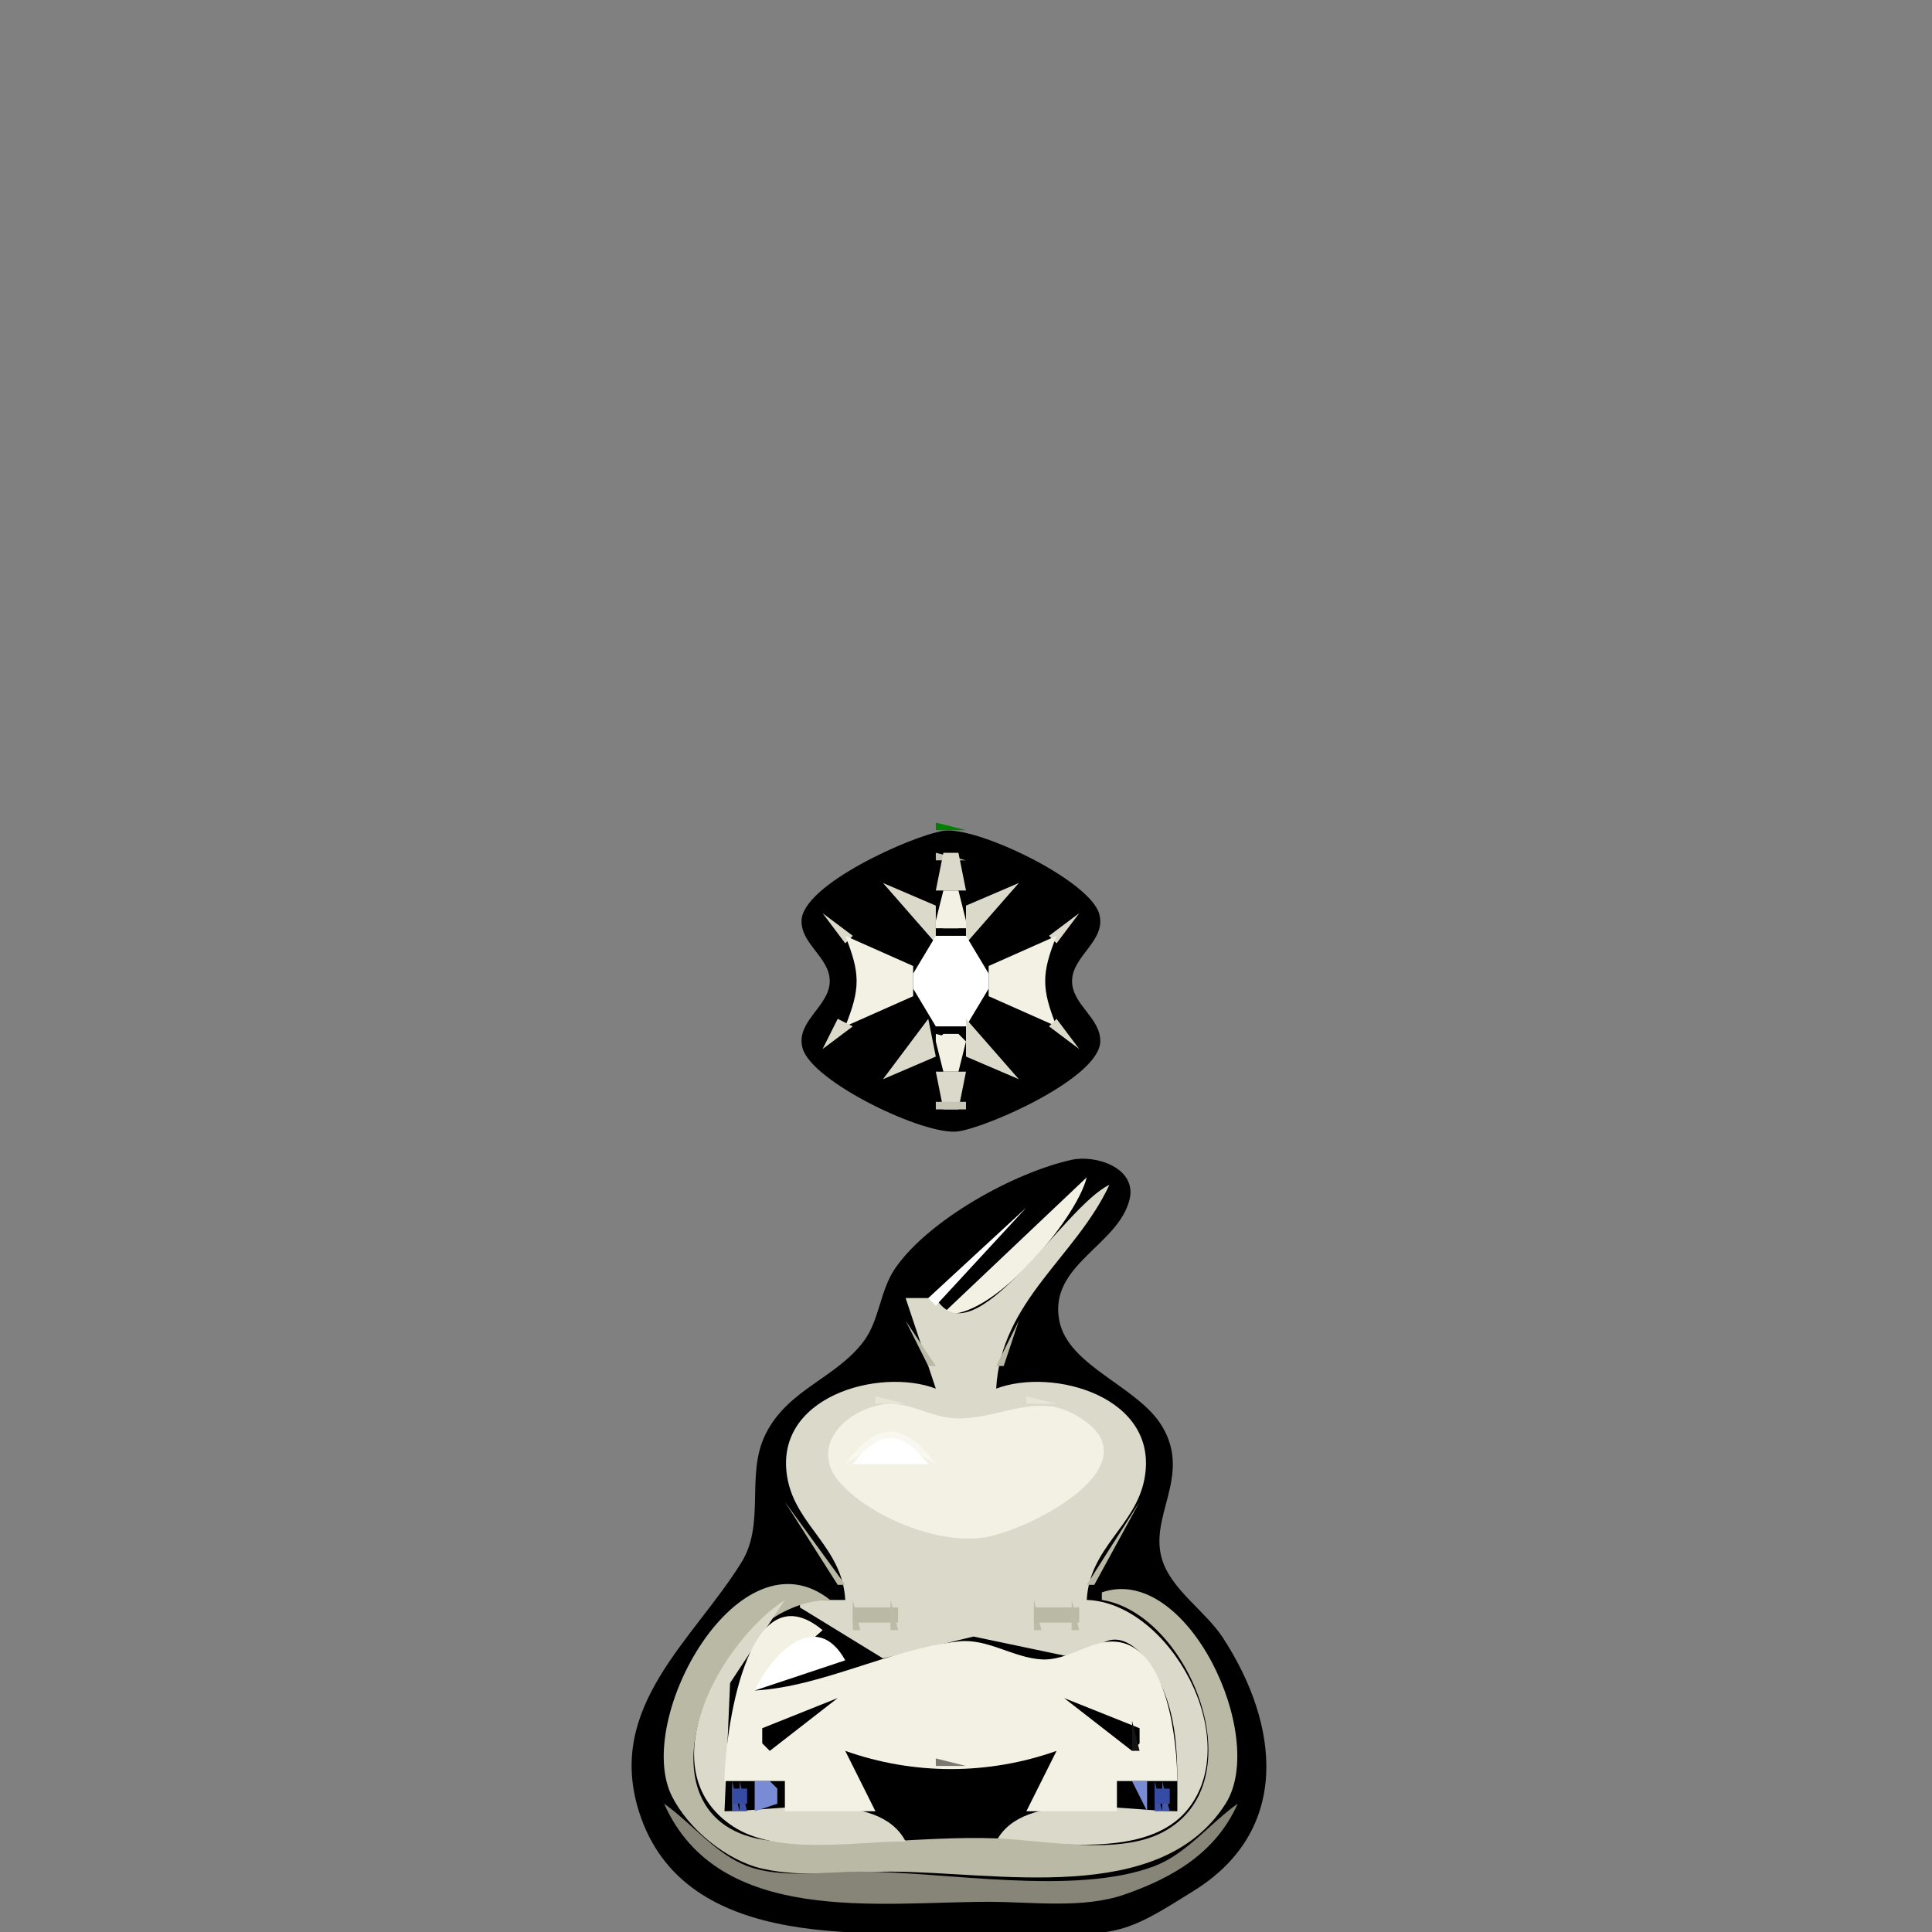 <?xml version='1.0' encoding='utf-8'?>
<ns0:svg xmlns:ns0="http://www.w3.org/2000/svg" width="256" height="256">
<ns0:rect width="100%" height="100%" fill="#808080" stroke="none"/>
<ns0:path style="fill:#007f00; stroke:none;" d="M124 109L124 110L128 110L124 109z" />
<ns0:path style="fill:#000000; stroke:none;" d="M125 110.09C120.874 110.725 106.228 117.237 106.207 122.043C106.193 125.164 109.946 126.886 109.946 130C109.946 133.361 105.361 135.347 106.346 138.895C107.589 143.376 122.647 150.581 127 149.91C131.126 149.275 145.772 142.763 145.793 137.957C145.807 134.836 142.054 133.114 142.054 130C142.054 126.639 146.639 124.653 145.654 121.105C144.411 116.624 129.353 109.419 125 110.09z" />
<ns0:path style="fill:#00bf00; stroke:none;" d="M122 110L123 111L122 110z" />
<ns0:path style="fill:#003f00; stroke:none;" d="M123 110L124 111L123 110M128 110L129 111L128 110z" />
<ns0:path style="fill:#00bf00; stroke:none;" d="M129 110L130 111L129 110M120 111L121 112L120 111z" />
<ns0:path style="fill:#003f00; stroke:none;" d="M121 111L122 112L121 111M130 111L131 112L130 111z" />
<ns0:path style="fill:#00bf00; stroke:none;" d="M131 111L132 112L131 111M118 112L119 113L118 112z" />
<ns0:path style="fill:#003f00; stroke:none;" d="M119 112L120 113L119 112z" />
<ns0:path style="fill:#464540; stroke:none;" d="M124 112L125 113L124 112z" />
<ns0:path style="fill:#c7c5b6; stroke:none;" d="M124 113L124 114L128 114L124 113z" />
<ns0:path style="fill:#464540; stroke:none;" d="M127 112L128 113L127 112z" />
<ns0:path style="fill:#003f00; stroke:none;" d="M132 112L133 113L132 112z" />
<ns0:path style="fill:#00bf00; stroke:none;" d="M133 112L134 113L133 112M116 113L117 114L116 113z" />
<ns0:path style="fill:#003f00; stroke:none;" d="M117 113L118 114L117 113z" />
<ns0:path style="fill:#dbd9c9; stroke:none;" d="M125 113L124 118L125 118L127 118L128 118L127 113L125 113z" />
<ns0:path style="fill:#003f00; stroke:none;" d="M134 113L135 114L134 113z" />
<ns0:path style="fill:#00bf00; stroke:none;" d="M135 113L136 114L135 113M114 114L115 115L114 114z" />
<ns0:path style="fill:#003f00; stroke:none;" d="M115 114L116 115L115 114M136 114L137 115L136 114z" />
<ns0:path style="fill:#00bf00; stroke:none;" d="M137 114L138 115L137 114M112 115L113 116L112 115z" />
<ns0:path style="fill:#003f00; stroke:none;" d="M113 115L114 116L113 115M138 115L139 116L138 115z" />
<ns0:path style="fill:#00bf00; stroke:none;" d="M139 115L140 116L139 115M110 116L111 117L110 116z" />
<ns0:path style="fill:#003f00; stroke:none;" d="M111 116L112 117L111 116z" />
<ns0:path style="fill:#464540; stroke:none;" d="M116 116L117 117L116 116z" />
<ns0:path style="fill:#c7c5b6; stroke:none;" d="M117 116L116 118L117 116z" />
<ns0:path style="fill:#6d6c64; stroke:none;" d="M118 116L122 120L118 116z" />
<ns0:path style="fill:#e0dfcf; stroke:none;" d="M125.667 116.333L126.333 116.667L125.667 116.333z" />
<ns0:path style="fill:#6d6c64; stroke:none;" d="M133 116L130 120L133 116z" />
<ns0:path style="fill:#c7c5b6; stroke:none;" d="M134 116L136 118L134 116z" />
<ns0:path style="fill:#464540; stroke:none;" d="M135 116L136 117L135 116z" />
<ns0:path style="fill:#003f00; stroke:none;" d="M140 116L141 117L140 116z" />
<ns0:path style="fill:#00bf00; stroke:none;" d="M141 116L142 117L141 116M108 117L109 118L108 117z" />
<ns0:path style="fill:#003f00; stroke:none;" d="M109 117L110 118L109 117z" />
<ns0:path style="fill:#dbd9c9; stroke:none;" d="M117 117L124 125L124 120L117 117z" />
<ns0:path style="fill:#ecebdc; stroke:none;" d="M125.667 117.333L126.333 117.667L125.667 117.333z" />
<ns0:path style="fill:#dbd9c9; stroke:none;" d="M128 120L128 125L135 117L128 120z" />
<ns0:path style="fill:#003f00; stroke:none;" d="M142 117L143 118L142 117z" />
<ns0:path style="fill:#00bf00; stroke:none;" d="M143 117L144 118L143 117z" />
<ns0:path style="fill:#007f00; stroke:none;" d="M107 118L108 119L107 118z" />
<ns0:path style="fill:#6d6c64; stroke:none;" d="M116 118L117 119L116 118z" />
<ns0:path style="fill:#131312; stroke:none;" d="M123 118L122 120L123 118z" />
<ns0:path style="fill:#e0dfcf; stroke:none;" d="M124 118L125 119L124 118z" />
<ns0:path style="fill:#f2f1e3; stroke:none;" d="M125 118L124 122L125 123L127 123L128 122L127 118L125 118z" />
<ns0:path style="fill:#e0dfcf; stroke:none;" d="M127 118L128 119L127 118z" />
<ns0:path style="fill:#131312; stroke:none;" d="M128 118L130 120L128 118z" />
<ns0:path style="fill:#6d6c64; stroke:none;" d="M135 118L136 119L135 118z" />
<ns0:path style="fill:#007f00; stroke:none;" d="M144 118L145 119L144 118M106 119L107 120L106 119z" />
<ns0:path style="fill:#6d6c64; stroke:none;" d="M117 119L118 120L117 119z" />
<ns0:path style="fill:#949388; stroke:none;" d="M123 119L124 120L123 119z" />
<ns0:path style="fill:#ecebdc; stroke:none;" d="M124 119L125 120L124 119M127 119L128 120L127 119z" />
<ns0:path style="fill:#949388; stroke:none;" d="M128 119L129 120L128 119z" />
<ns0:path style="fill:#6d6c64; stroke:none;" d="M134 119L135 120L134 119z" />
<ns0:path style="fill:#007f00; stroke:none;" d="M145 119L146 120L145 119M105 120L106 121L105 120z" />
<ns0:path style="fill:#464540; stroke:none;" d="M108 120L109 121L108 120z" />
<ns0:path style="fill:#c7c5b6; stroke:none;" d="M109 120L108 122L109 120z" />
<ns0:path style="fill:#6d6c64; stroke:none;" d="M110 120L114 124L110 120M118 120L119 121L118 120M133 120L134 121L133 120M141 120L138 124L141 120z" />
<ns0:path style="fill:#c7c5b6; stroke:none;" d="M142 120L144 122L142 120z" />
<ns0:path style="fill:#464540; stroke:none;" d="M143 120L144 121L143 120z" />
<ns0:path style="fill:#007f00; stroke:none;" d="M146 120L147 121L146 120M104.333 121.667L104.667 122.333L104.333 121.667z" />
<ns0:path style="fill:#dbd9c9; stroke:none;" d="M109 121L112 125L113 124L109 121z" />
<ns0:path style="fill:#6d6c64; stroke:none;" d="M119 121L120 122L119 121M132 121L133 122L132 121z" />
<ns0:path style="fill:#dbd9c9; stroke:none;" d="M139 124L140 125L143 121L139 124z" />
<ns0:path style="fill:#007f00; stroke:none;" d="M147.333 121.667L147.667 122.333L147.333 121.667z" />
<ns0:path style="fill:#6d6c64; stroke:none;" d="M108 122L109 123L108 122M120 122L121 123L120 122z" />
<ns0:path style="fill:#f3f2e5; stroke:none;" d="M124 122L124 123L128 123L128 122L124 122z" />
<ns0:path style="fill:#6d6c64; stroke:none;" d="M131 122L132 123L131 122M143 122L144 123L143 122z" />
<ns0:path style="fill:#007f00; stroke:none;" d="M105 123L106 124L105 123z" />
<ns0:path style="fill:#6d6c64; stroke:none;" d="M109 123L110 124L109 123M121 123L122 124L121 123z" />
<ns0:path style="fill:#fafaf6; stroke:none;" d="M124 123L125 124L124 123M127 123L128 124L127 123z" />
<ns0:path style="fill:#6d6c64; stroke:none;" d="M130 123L131 124L130 123M142 123L143 124L142 123z" />
<ns0:path style="fill:#007f00; stroke:none;" d="M146 123L147 124L146 123M106 124L107 125L106 124z" />
<ns0:path style="fill:#6d6c64; stroke:none;" d="M110 124L111 125L110 124z" />
<ns0:path style="fill:#f2f1e3; stroke:none;" d="M112 124C114.007 128.998 114.007 131.002 112 136L121 132L121 128L112 124z" />
<ns0:path style="fill:#797871; stroke:none;" d="M114 124L115 125L114 124z" />
<ns0:path style="fill:#6d6c64; stroke:none;" d="M122 124L123 125L122 124z" />
<ns0:path style="fill:#ffffff; stroke:none;" d="M124 124L121 129L121 131L124 136L128 136L131 131L131 129L128 124L124 124z" />
<ns0:path style="fill:#6d6c64; stroke:none;" d="M129 124L130 125L129 124z" />
<ns0:path style="fill:#797871; stroke:none;" d="M137 124L136 126L137 124z" />
<ns0:path style="fill:#f2f1e3; stroke:none;" d="M131 128L131 132L140 136C137.993 131.002 137.993 128.998 140 124L131 128z" />
<ns0:path style="fill:#6d6c64; stroke:none;" d="M141 124L142 125L141 124z" />
<ns0:path style="fill:#007f00; stroke:none;" d="M145 124L146 125L145 124M107 125L108 126L107 125z" />
<ns0:path style="fill:#6d6c64; stroke:none;" d="M111 125L112 126L111 125z" />
<ns0:path style="fill:#797871; stroke:none;" d="M115 125L116 126L115 125z" />
<ns0:path style="fill:#6d6c64; stroke:none;" d="M123 125L124 126L123 125M128 125L129 126L128 125M140 125L141 126L140 125z" />
<ns0:path style="fill:#007f00; stroke:none;" d="M144 125L145 126L144 125M108 126L109 127L108 126z" />
<ns0:path style="fill:#797871; stroke:none;" d="M112 126L113 127L112 126z" />
<ns0:path style="fill:#b5b4aa; stroke:none;" d="M116 126L117 127L116 126z" />
<ns0:path style="fill:#3c3c38; stroke:none;" d="M117 126L118 127L117 126z" />
<ns0:path style="fill:#161616; stroke:none;" d="M123 126L122 128L123 126M128 126L130 128L128 126z" />
<ns0:path style="fill:#3c3c38; stroke:none;" d="M134 126L135 127L134 126z" />
<ns0:path style="fill:#b5b4aa; stroke:none;" d="M135 126L136 127L135 126z" />
<ns0:path style="fill:#797871; stroke:none;" d="M139 126L140 127L139 126z" />
<ns0:path style="fill:#007f00; stroke:none;" d="M143 126L144 127L143 126M109 127L110 128L109 127z" />
<ns0:path style="fill:#797871; stroke:none;" d="M113 127L114 128L113 127z" />
<ns0:path style="fill:#b5b4aa; stroke:none;" d="M118 127L119 128L118 127z" />
<ns0:path style="fill:#3c3c38; stroke:none;" d="M119 127L120 128L119 127z" />
<ns0:path style="fill:#adadad; stroke:none;" d="M123 127L124 128L123 127M128 127L129 128L128 127z" />
<ns0:path style="fill:#3c3c38; stroke:none;" d="M132 127L133 128L132 127z" />
<ns0:path style="fill:#b5b4aa; stroke:none;" d="M133 127L134 128L133 127z" />
<ns0:path style="fill:#797871; stroke:none;" d="M138 127L139 128L138 127z" />
<ns0:path style="fill:#007f00; stroke:none;" d="M142 127L143 128L142 127M110 128L111 129L110 128z" />
<ns0:path style="fill:#797871; stroke:none;" d="M114 128L115 129L114 128z" />
<ns0:path style="fill:#f8f8f1; stroke:none;" d="M121 128L122 129L121 128M130 128L131 129L130 128z" />
<ns0:path style="fill:#797871; stroke:none;" d="M137 128L138 129L137 128z" />
<ns0:path style="fill:#007f00; stroke:none;" d="M141 128L142 129L141 128M111.333 129.667L111.667 130.333L111.333 129.667z" />
<ns0:path style="fill:#797871; stroke:none;" d="M115.333 129.667L115.667 130.333L115.333 129.667z" />
<ns0:path style="fill:#f8f8f1; stroke:none;" d="M120.333 129.667L120.667 130.333L120.333 129.667M131.333 129.667L131.667 130.333L131.333 129.667z" />
<ns0:path style="fill:#797871; stroke:none;" d="M136.333 129.667L136.667 130.333L136.333 129.667z" />
<ns0:path style="fill:#007f00; stroke:none;" d="M140.333 129.667L140.667 130.333L140.333 129.667M110 131L111 132L110 131z" />
<ns0:path style="fill:#797871; stroke:none;" d="M114 131L115 132L114 131z" />
<ns0:path style="fill:#f8f8f1; stroke:none;" d="M121 131L122 132L121 131M130 131L131 132L130 131z" />
<ns0:path style="fill:#797871; stroke:none;" d="M137 131L138 132L137 131z" />
<ns0:path style="fill:#007f00; stroke:none;" d="M141 131L142 132L141 131M109 132L110 133L109 132z" />
<ns0:path style="fill:#797871; stroke:none;" d="M113 132L114 133L113 132z" />
<ns0:path style="fill:#b5b4aa; stroke:none;" d="M118 132L119 133L118 132z" />
<ns0:path style="fill:#3c3c38; stroke:none;" d="M119 132L120 133L119 132z" />
<ns0:path style="fill:#161616; stroke:none;" d="M122 132L124 134L122 132z" />
<ns0:path style="fill:#adadad; stroke:none;" d="M123 132L124 133L123 132M128 132L129 133L128 132z" />
<ns0:path style="fill:#161616; stroke:none;" d="M129 132L130 133L129 132z" />
<ns0:path style="fill:#3c3c38; stroke:none;" d="M132 132L133 133L132 132z" />
<ns0:path style="fill:#b5b4aa; stroke:none;" d="M133 132L134 133L133 132z" />
<ns0:path style="fill:#797871; stroke:none;" d="M138 132L139 133L138 132z" />
<ns0:path style="fill:#007f00; stroke:none;" d="M142 132L143 133L142 132M108 133L109 134L108 133z" />
<ns0:path style="fill:#797871; stroke:none;" d="M112 133L113 134L112 133z" />
<ns0:path style="fill:#b5b4aa; stroke:none;" d="M116 133L117 134L116 133z" />
<ns0:path style="fill:#3c3c38; stroke:none;" d="M117 133L118 134L117 133z" />
<ns0:path style="fill:#161616; stroke:none;" d="M128 133L129 134L128 133z" />
<ns0:path style="fill:#3c3c38; stroke:none;" d="M134 133L135 134L134 133z" />
<ns0:path style="fill:#b5b4aa; stroke:none;" d="M135 133L136 134L135 133z" />
<ns0:path style="fill:#797871; stroke:none;" d="M139 133L140 134L139 133z" />
<ns0:path style="fill:#007f00; stroke:none;" d="M143 133L144 134L143 133M107 134L108 135L107 134z" />
<ns0:path style="fill:#6d6c64; stroke:none;" d="M111 134L108 138L111 134z" />
<ns0:path style="fill:#797871; stroke:none;" d="M115 134L116 135L115 134z" />
<ns0:path style="fill:#6d6c64; stroke:none;" d="M123 134L116 142L123 134M128 134L136 142L128 134z" />
<ns0:path style="fill:#797871; stroke:none;" d="M136 134L137 135L136 134z" />
<ns0:path style="fill:#6d6c64; stroke:none;" d="M140 134L144 138L140 134z" />
<ns0:path style="fill:#007f00; stroke:none;" d="M144 134L145 135L144 134M106 135L107 136L106 135z" />
<ns0:path style="fill:#dbd9c9; stroke:none;" d="M111 135L109 139L113 136L111 135z" />
<ns0:path style="fill:#797871; stroke:none;" d="M114 135L115 136L114 135z" />
<ns0:path style="fill:#dbd9c9; stroke:none;" d="M123 135L117 143L124 140L123 135M128 135L128 140L135 143L128 135z" />
<ns0:path style="fill:#797871; stroke:none;" d="M137 135L138 136L137 135z" />
<ns0:path style="fill:#dbd9c9; stroke:none;" d="M140 135L139 136L143 139L140 135z" />
<ns0:path style="fill:#007f00; stroke:none;" d="M145 135L146 136L145 135M105 136L106 137L105 136z" />
<ns0:path style="fill:#6d6c64; stroke:none;" d="M113 136L114 137L113 136z" />
<ns0:path style="fill:#fafaf6; stroke:none;" d="M124 136L125 137L124 136z" />
<ns0:path style="fill:#f3f2e5; stroke:none;" d="M124 137L124 138L128 138L124 137z" />
<ns0:path style="fill:#fafaf6; stroke:none;" d="M127 136L128 137L127 136z" />
<ns0:path style="fill:#6d6c64; stroke:none;" d="M138 136L139 137L138 136z" />
<ns0:path style="fill:#007f00; stroke:none;" d="M146 136L147 137L146 136M104.333 137.667L104.667 138.333L104.333 137.667z" />
<ns0:path style="fill:#6d6c64; stroke:none;" d="M112 137L113 138L112 137z" />
<ns0:path style="fill:#f2f1e3; stroke:none;" d="M125 137L124 138L125 142L127 142L128 138L127 137L125 137z" />
<ns0:path style="fill:#6d6c64; stroke:none;" d="M139 137L140 138L139 137z" />
<ns0:path style="fill:#007f00; stroke:none;" d="M147.333 137.667L147.667 138.333L147.333 137.667z" />
<ns0:path style="fill:#c7c5b6; stroke:none;" d="M108 138L110 140L108 138z" />
<ns0:path style="fill:#6d6c64; stroke:none;" d="M111 138L112 139L111 138M140 138L141 139L140 138z" />
<ns0:path style="fill:#c7c5b6; stroke:none;" d="M143 138L142 140L143 138z" />
<ns0:path style="fill:#007f00; stroke:none;" d="M105 139L106 140L105 139z" />
<ns0:path style="fill:#464540; stroke:none;" d="M108 139L109 140L108 139z" />
<ns0:path style="fill:#6d6c64; stroke:none;" d="M110 139L111 140L110 139M141 139L142 140L141 139z" />
<ns0:path style="fill:#464540; stroke:none;" d="M143 139L144 140L143 139z" />
<ns0:path style="fill:#007f00; stroke:none;" d="M146 139L147 140L146 139M106 140L107 141L106 140z" />
<ns0:path style="fill:#6d6c64; stroke:none;" d="M121 140L122 141L121 140z" />
<ns0:path style="fill:#131312; stroke:none;" d="M122 140L124 142L122 140z" />
<ns0:path style="fill:#949388; stroke:none;" d="M123 140L124 141L123 140z" />
<ns0:path style="fill:#ecebdc; stroke:none;" d="M124 140L125 141L124 140M127 140L128 141L127 140z" />
<ns0:path style="fill:#949388; stroke:none;" d="M128 140L129 141L128 140z" />
<ns0:path style="fill:#131312; stroke:none;" d="M129 140L130 141L129 140z" />
<ns0:path style="fill:#6d6c64; stroke:none;" d="M130 140L131 141L130 140z" />
<ns0:path style="fill:#007f00; stroke:none;" d="M145 140L146 141L145 140M107 141L108 142L107 141z" />
<ns0:path style="fill:#6d6c64; stroke:none;" d="M120 141L121 142L120 141z" />
<ns0:path style="fill:#e0dfcf; stroke:none;" d="M124 141L125 142L124 141M127 141L128 142L127 141z" />
<ns0:path style="fill:#131312; stroke:none;" d="M128 141L129 142L128 141z" />
<ns0:path style="fill:#6d6c64; stroke:none;" d="M131 141L132 142L131 141z" />
<ns0:path style="fill:#007f00; stroke:none;" d="M144 141L145 142L144 141z" />
<ns0:path style="fill:#00bf00; stroke:none;" d="M108 142L109 143L108 142z" />
<ns0:path style="fill:#003f00; stroke:none;" d="M109 142L110 143L109 142z" />
<ns0:path style="fill:#c7c5b6; stroke:none;" d="M116 142L118 144L116 142z" />
<ns0:path style="fill:#6d6c64; stroke:none;" d="M119 142L120 143L119 142z" />
<ns0:path style="fill:#dbd9c9; stroke:none;" d="M124 142L125 147L127 147L128 142L127 142L124 142z" />
<ns0:path style="fill:#ecebdc; stroke:none;" d="M125.667 142.333L126.333 142.667L125.667 142.333z" />
<ns0:path style="fill:#6d6c64; stroke:none;" d="M132 142L133 143L132 142z" />
<ns0:path style="fill:#c7c5b6; stroke:none;" d="M135 142L134 144L135 142z" />
<ns0:path style="fill:#003f00; stroke:none;" d="M142 142L143 143L142 142z" />
<ns0:path style="fill:#00bf00; stroke:none;" d="M143 142L144 143L143 142M110 143L111 144L110 143z" />
<ns0:path style="fill:#003f00; stroke:none;" d="M111 143L112 144L111 143z" />
<ns0:path style="fill:#464540; stroke:none;" d="M116 143L117 144L116 143z" />
<ns0:path style="fill:#6d6c64; stroke:none;" d="M118 143L119 144L118 143z" />
<ns0:path style="fill:#e0dfcf; stroke:none;" d="M125.667 143.333L126.333 143.667L125.667 143.333z" />
<ns0:path style="fill:#6d6c64; stroke:none;" d="M133 143L134 144L133 143z" />
<ns0:path style="fill:#464540; stroke:none;" d="M135 143L136 144L135 143z" />
<ns0:path style="fill:#003f00; stroke:none;" d="M140 143L141 144L140 143z" />
<ns0:path style="fill:#00bf00; stroke:none;" d="M141 143L142 144L141 143M112 144L113 145L112 144z" />
<ns0:path style="fill:#003f00; stroke:none;" d="M113 144L114 145L113 144M138 144L139 145L138 144z" />
<ns0:path style="fill:#00bf00; stroke:none;" d="M139 144L140 145L139 144M114 145L115 146L114 145z" />
<ns0:path style="fill:#003f00; stroke:none;" d="M115 145L116 146L115 145M136 145L137 146L136 145z" />
<ns0:path style="fill:#00bf00; stroke:none;" d="M137 145L138 146L137 145M116 146L117 147L116 146z" />
<ns0:path style="fill:#003f00; stroke:none;" d="M117 146L118 147L117 146z" />
<ns0:path style="fill:#c7c5b6; stroke:none;" d="M124 146L124 147L128 147L128 146L124 146z" />
<ns0:path style="fill:#003f00; stroke:none;" d="M134 146L135 147L134 146z" />
<ns0:path style="fill:#00bf00; stroke:none;" d="M135 146L136 147L135 146M118 147L119 148L118 147z" />
<ns0:path style="fill:#003f00; stroke:none;" d="M119 147L120 148L119 147z" />
<ns0:path style="fill:#464540; stroke:none;" d="M124 147L125 148L124 147M127 147L128 148L127 147z" />
<ns0:path style="fill:#003f00; stroke:none;" d="M132 147L133 148L132 147z" />
<ns0:path style="fill:#00bf00; stroke:none;" d="M133 147L134 148L133 147M120 148L121 149L120 148z" />
<ns0:path style="fill:#003f00; stroke:none;" d="M121 148L122 149L121 148M130 148L131 149L130 148z" />
<ns0:path style="fill:#00bf00; stroke:none;" d="M131 148L132 149L131 148M122 149L123 150L122 149z" />
<ns0:path style="fill:#003f00; stroke:none;" d="M123 149L124 150L123 149M128 149L129 150L128 149z" />
<ns0:path style="fill:#00bf00; stroke:none;" d="M129 149L130 150L129 149z" />
<ns0:path style="fill:#007f00; stroke:none;" d="M124 150L125 151L124 150M127 150L128 151L127 150M125.667 151.333L126.333 151.667L125.667 151.333z" />
<ns0:path style="fill:#00bf00; stroke:none;" d="M142 152L143 153L142 152z" />
<ns0:path style="fill:#003f00; stroke:none;" d="M143.667 152.333L144.333 152.667L143.667 152.333z" />
<ns0:path style="fill:#00bf00; stroke:none;" d="M145 152L146 153L145 152M140 153L141 154L140 153z" />
<ns0:path style="fill:#003f00; stroke:none;" d="M141 153L142 154L141 153z" />
<ns0:path style="fill:#000000; stroke:none;" d="M142 153.681C134.364 155.372 123.119 161.59 118.653 168.004C116.563 171.005 116.57 174.93 114.4 177.787C110.695 182.667 104.423 184.077 101.457 190C98.755 195.395 101.465 201.807 98.258 207C91.888 217.314 80.28 226.053 84.653 240C90.628 259.057 115.854 256 131 256C136.598 256 143.613 257.117 149 255.44C152.117 254.469 155.223 252.348 158 250.652C171.154 242.619 169.56 228.534 162.034 217C159.812 213.594 155.491 210.837 154.102 207C151.961 201.088 158.013 195.724 153.991 189.001C150.799 183.666 141.545 181.084 140.362 174.985C138.935 167.623 148.1 165.056 149.654 159.015C150.749 154.762 145.191 152.975 142 153.681z" />
<ns0:path style="fill:#003f00; stroke:none;" d="M146 153L147 154L146 153z" />
<ns0:path style="fill:#00bf00; stroke:none;" d="M147 153L148 154L147 153M138 154L139 155L138 154z" />
<ns0:path style="fill:#003f00; stroke:none;" d="M139 154L140 155L139 154z" />
<ns0:path style="fill:#007f00; stroke:none;" d="M148 154L149 155L148 154z" />
<ns0:path style="fill:#00bf00; stroke:none;" d="M136 155L137 156L136 155z" />
<ns0:path style="fill:#003f00; stroke:none;" d="M137 155L138 156L137 155z" />
<ns0:path style="fill:#007f00; stroke:none;" d="M149 155L150 156L149 155z" />
<ns0:path style="fill:#00bf00; stroke:none;" d="M134 156L135 157L134 156z" />
<ns0:path style="fill:#003f00; stroke:none;" d="M135 156L136 157L135 156z" />
<ns0:path style="fill:#3c3c38; stroke:none;" d="M142 156L143 157L142 156z" />
<ns0:path style="fill:#b5b4aa; stroke:none;" d="M143 156L144 157L143 156z" />
<ns0:path style="fill:#f2f1e3; stroke:none;" d="M144 156L125 174C131.033 175.36 142.634 161.635 144 156z" />
<ns0:path style="fill:#e6e5d6; stroke:none;" d="M145 156L134 168L145 156z" />
<ns0:path style="fill:#c7c5b6; stroke:none;" d="M146 156L148 158L146 156z" />
<ns0:path style="fill:#464540; stroke:none;" d="M147 156L148 157L147 156z" />
<ns0:path style="fill:#007f00; stroke:none;" d="M150 156L151 157L150 156z" />
<ns0:path style="fill:#00bf00; stroke:none;" d="M132 157L133 158L132 157z" />
<ns0:path style="fill:#003f00; stroke:none;" d="M133 157L134 158L133 157z" />
<ns0:path style="fill:#3c3c38; stroke:none;" d="M140 157L141 158L140 157z" />
<ns0:path style="fill:#b5b4aa; stroke:none;" d="M141 157L142 158L141 157z" />
<ns0:path style="fill:#dbd9c9; stroke:none;" d="M124 172L120 172L124 184C116.488 181.147 102.258 185.082 104.361 196C105.561 202.228 111.62 205.052 112 212L106 212L106 213L117 219.747L129 216.85L144 220C146.636 215.554 150.125 216.972 152.647 221.02C156.377 227.005 156 233.238 156 240C149.035 240 135.604 237.013 132 244C139.584 244 151.933 246.429 157.347 239.786C164.955 230.452 154.962 212.356 144 212C144.38 205.052 150.439 202.228 151.639 196C153.742 185.082 139.512 181.147 132 184C132.637 172.347 142.516 166.615 147 157C140.935 159.828 128.995 180.426 124 172z" />
<ns0:path style="fill:#007f00; stroke:none;" d="M151.333 157.667L151.667 158.333L151.333 157.667z" />
<ns0:path style="fill:#00bf00; stroke:none;" d="M130 158L131 159L130 158z" />
<ns0:path style="fill:#003f00; stroke:none;" d="M131 158L132 159L131 158z" />
<ns0:path style="fill:#3c3c38; stroke:none;" d="M138 158L139 159L138 158z" />
<ns0:path style="fill:#b5b4aa; stroke:none;" d="M139 158L140 159L139 158z" />
<ns0:path style="fill:#6d6c64; stroke:none;" d="M147 158L148 159L147 158z" />
<ns0:path style="fill:#00bf00; stroke:none;" d="M128 159L129 160L128 159z" />
<ns0:path style="fill:#003f00; stroke:none;" d="M129 159L130 160L129 159z" />
<ns0:path style="fill:#3c3c38; stroke:none;" d="M136 159L137 160L136 159z" />
<ns0:path style="fill:#b5b4aa; stroke:none;" d="M137 159L138 160L137 159z" />
<ns0:path style="fill:#6d6c64; stroke:none;" d="M146 159L147 160L146 159z" />
<ns0:path style="fill:#007f00; stroke:none;" d="M150 159L151 160L150 159z" />
<ns0:path style="fill:#00bf00; stroke:none;" d="M126 160L127 161L126 160z" />
<ns0:path style="fill:#003f00; stroke:none;" d="M127 160L128 161L127 160z" />
<ns0:path style="fill:#3f3f3f; stroke:none;" d="M134 160L135 161L134 160z" />
<ns0:path style="fill:#bfbfbf; stroke:none;" d="M135 160L136 161L135 160z" />
<ns0:path style="fill:#ffffff; stroke:none;" d="M136 160L123 172L124 173L136 160z" />
<ns0:path style="fill:#f8f8f1; stroke:none;" d="M137 160L138 161L137 160z" />
<ns0:path style="fill:#6d6c64; stroke:none;" d="M145 160L146 161L145 160z" />
<ns0:path style="fill:#007f00; stroke:none;" d="M149 160L150 161L149 160z" />
<ns0:path style="fill:#00bf00; stroke:none;" d="M124 161L125 162L124 161z" />
<ns0:path style="fill:#003f00; stroke:none;" d="M125 161L126 162L125 161z" />
<ns0:path style="fill:#3f3f3f; stroke:none;" d="M132 161L133 162L132 161z" />
<ns0:path style="fill:#bfbfbf; stroke:none;" d="M133 161L134 162L133 161z" />
<ns0:path style="fill:#f8f8f1; stroke:none;" d="M136 161L137 162L136 161z" />
<ns0:path style="fill:#6d6c64; stroke:none;" d="M144 161L145 162L144 161z" />
<ns0:path style="fill:#007f00; stroke:none;" d="M148 161L149 162L148 161M123 162L124 163L123 162z" />
<ns0:path style="fill:#3f3f3f; stroke:none;" d="M130 162L131 163L130 162z" />
<ns0:path style="fill:#bfbfbf; stroke:none;" d="M131 162L132 163L131 162z" />
<ns0:path style="fill:#f8f8f1; stroke:none;" d="M135 162L136 163L135 162z" />
<ns0:path style="fill:#6d6c64; stroke:none;" d="M143 162L144 163L143 162z" />
<ns0:path style="fill:#007f00; stroke:none;" d="M147 162L148 163L147 162M122 163L123 164L122 163z" />
<ns0:path style="fill:#3f3f3f; stroke:none;" d="M128 163L129 164L128 163z" />
<ns0:path style="fill:#bfbfbf; stroke:none;" d="M129 163L130 164L129 163z" />
<ns0:path style="fill:#f8f8f1; stroke:none;" d="M134 163L135 164L134 163z" />
<ns0:path style="fill:#6d6c64; stroke:none;" d="M142 163L143 164L142 163z" />
<ns0:path style="fill:#007f00; stroke:none;" d="M146 163L147 164L146 163M121 164L122 165L121 164z" />
<ns0:path style="fill:#3c3c38; stroke:none;" d="M126 164L127 165L126 164z" />
<ns0:path style="fill:#b5b4aa; stroke:none;" d="M127 164L128 165L127 164z" />
<ns0:path style="fill:#f2f1e3; stroke:none;" d="M128 164L121 171L128 164z" />
<ns0:path style="fill:#f8f8f1; stroke:none;" d="M129 164L130 165L129 164M133 164L134 165L133 164z" />
<ns0:path style="fill:#6d6c64; stroke:none;" d="M141 164L142 165L141 164z" />
<ns0:path style="fill:#007f00; stroke:none;" d="M145 164L146 165L145 164M120 165L121 166L120 165z" />
<ns0:path style="fill:#3c3c38; stroke:none;" d="M124 165L125 166L124 165z" />
<ns0:path style="fill:#b5b4aa; stroke:none;" d="M125 165L126 166L125 165z" />
<ns0:path style="fill:#f8f8f1; stroke:none;" d="M128 165L129 166L128 165M132 165L133 166L132 165z" />
<ns0:path style="fill:#6d6c64; stroke:none;" d="M140 165L141 166L140 165z" />
<ns0:path style="fill:#007f00; stroke:none;" d="M144 165L145 166L144 165M119 166L120 167L119 166z" />
<ns0:path style="fill:#797871; stroke:none;" d="M123 166L124 167L123 166z" />
<ns0:path style="fill:#f8f8f1; stroke:none;" d="M127 166L128 167L127 166M131 166L132 167L131 166z" />
<ns0:path style="fill:#6d6c64; stroke:none;" d="M139 166L140 167L139 166z" />
<ns0:path style="fill:#007f00; stroke:none;" d="M143 166L144 167L143 166M118 167L119 168L118 167z" />
<ns0:path style="fill:#797871; stroke:none;" d="M122 167L123 168L122 167z" />
<ns0:path style="fill:#f8f8f1; stroke:none;" d="M126 167L127 168L126 167M130 167L131 168L130 167z" />
<ns0:path style="fill:#6d6c64; stroke:none;" d="M138 167L139 168L138 167z" />
<ns0:path style="fill:#007f00; stroke:none;" d="M142 167L143 168L142 167z" />
<ns0:path style="fill:#00bf00; stroke:none;" d="M117 168L118 169L117 168z" />
<ns0:path style="fill:#3c3c38; stroke:none;" d="M121 168L122 169L121 168z" />
<ns0:path style="fill:#f8f8f1; stroke:none;" d="M125 168L126 169L125 168M129 168L130 169L129 168z" />
<ns0:path style="fill:#ecebdc; stroke:none;" d="M133 168L134 169L133 168z" />
<ns0:path style="fill:#a4a296; stroke:none;" d="M137 168L138 169L137 168z" />
<ns0:path style="fill:#003f00; stroke:none;" d="M141 168L142 169L141 168M117 169L118 170L117 169z" />
<ns0:path style="fill:#b5b4aa; stroke:none;" d="M121 169L122 170L121 169z" />
<ns0:path style="fill:#f8f8f1; stroke:none;" d="M124 169L125 170L124 169M128 169L129 170L128 169z" />
<ns0:path style="fill:#e0dfcf; stroke:none;" d="M133 169L134 170L133 169z" />
<ns0:path style="fill:#363632; stroke:none;" d="M137 169L138 170L137 169z" />
<ns0:path style="fill:#00bf00; stroke:none;" d="M141 169L142 170L141 169M116 170L117 171L116 170z" />
<ns0:path style="fill:#4a4a45; stroke:none;" d="M120 170L121 171L120 170z" />
<ns0:path style="fill:#f8f8f1; stroke:none;" d="M123 170L124 171L123 170M127 170L128 171L127 170z" />
<ns0:path style="fill:#ecebdc; stroke:none;" d="M132 170L133 171L132 170z" />
<ns0:path style="fill:#a4a296; stroke:none;" d="M136 170L137 171L136 170z" />
<ns0:path style="fill:#003f00; stroke:none;" d="M140 170L141 171L140 170M116 171L117 172L116 171z" />
<ns0:path style="fill:#cecdbf; stroke:none;" d="M120 171L121 172L120 171z" />
<ns0:path style="fill:#efeee0; stroke:none;" d="M121 171L122 172L121 171z" />
<ns0:path style="fill:#f8f8f1; stroke:none;" d="M122 171L123 172L122 171M126 171L127 172L126 171z" />
<ns0:path style="fill:#e0dfcf; stroke:none;" d="M132 171L133 172L132 171z" />
<ns0:path style="fill:#363632; stroke:none;" d="M136 171L137 172L136 171z" />
<ns0:path style="fill:#00bf00; stroke:none;" d="M140 171L141 172L140 171z" />
<ns0:path style="fill:#f8f8f1; stroke:none;" d="M125 172L126 173L125 172z" />
<ns0:path style="fill:#ecebdc; stroke:none;" d="M131 172L132 173L131 172z" />
<ns0:path style="fill:#f8f8f1; stroke:none;" d="M124 173L125 174L124 173z" />
<ns0:path style="fill:#e0dfcf; stroke:none;" d="M131 173L132 174L131 173z" />
<ns0:path style="fill:#cac9b7; stroke:none;" d="M120 174L122 176L120 174z" />
<ns0:path style="fill:#e0dfcf; stroke:none;" d="M124 174L125 175L124 174z" />
<ns0:path style="fill:#ecebdc; stroke:none;" d="M125 174L126 175L125 174z" />
<ns0:path style="fill:#eae9da; stroke:none;" d="M130 174L131 175L130 174z" />
<ns0:path style="fill:#cac9b7; stroke:none;" d="M135 174L134 176L135 174z" />
<ns0:path style="fill:#bab9a5; stroke:none;" d="M120 175L123 181L124 181L120 175z" />
<ns0:path style="fill:#e0dfcf; stroke:none;" d="M126 175L127 176L126 175z" />
<ns0:path style="fill:#ecebdc; stroke:none;" d="M127.667 175.333L128.333 175.667L127.667 175.333z" />
<ns0:path style="fill:#e0dfcf; stroke:none;" d="M129 175L130 176L129 175z" />
<ns0:path style="fill:#bab9a5; stroke:none;" d="M135 175L132 181L133 181L135 175z" />
<ns0:path style="fill:#00bf00; stroke:none;" d="M115 176L116 177L115 176z" />
<ns0:path style="fill:#8b8a7b; stroke:none;" d="M120 176L121 177L120 176z" />
<ns0:path style="fill:#d2d1c0; stroke:none;" d="M122 176L123 177L122 176M133 176L134 177L133 176z" />
<ns0:path style="fill:#8b8a7b; stroke:none;" d="M135 176L136 177L135 176z" />
<ns0:path style="fill:#00bf00; stroke:none;" d="M140 176L141 177L140 176z" />
<ns0:path style="fill:#003f00; stroke:none;" d="M115 177L116 178L115 177z" />
<ns0:path style="fill:#2e2e29; stroke:none;" d="M120 177L121 178L120 177z" />
<ns0:path style="fill:#c2c1ae; stroke:none;" d="M122 177L123 178L122 177M133 177L134 178L133 177z" />
<ns0:path style="fill:#2e2e29; stroke:none;" d="M135 177L136 178L135 177z" />
<ns0:path style="fill:#003f00; stroke:none;" d="M140 177L141 178L140 177z" />
<ns0:path style="fill:#00aa00; stroke:none;" d="M114 178L115 179L114 178z" />
<ns0:path style="fill:#8b8a7b; stroke:none;" d="M121 178L122 179L121 178z" />
<ns0:path style="fill:#d2d1c0; stroke:none;" d="M123 178L124 179L123 178M132 178L133 179L132 178z" />
<ns0:path style="fill:#8b8a7b; stroke:none;" d="M134 178L135 179L134 178z" />
<ns0:path style="fill:#00aa00; stroke:none;" d="M141 178L142 179L141 178z" />
<ns0:path style="fill:#00bf00; stroke:none;" d="M112 179L113 180L112 179z" />
<ns0:path style="fill:#003f00; stroke:none;" d="M113 179L114 180L113 179z" />
<ns0:path style="fill:#2e2e29; stroke:none;" d="M121 179L122 180L121 179z" />
<ns0:path style="fill:#c2c1ae; stroke:none;" d="M123 179L124 180L123 179M132 179L133 180L132 179z" />
<ns0:path style="fill:#2e2e29; stroke:none;" d="M134 179L135 180L134 179z" />
<ns0:path style="fill:#003f00; stroke:none;" d="M142 179L143 180L142 179z" />
<ns0:path style="fill:#00bf00; stroke:none;" d="M143 179L144 180L143 179M110 180L111 181L110 180z" />
<ns0:path style="fill:#003f00; stroke:none;" d="M111 180L112 181L111 180z" />
<ns0:path style="fill:#6d6c64; stroke:none;" d="M117.667 180.333L118.333 180.667L117.667 180.333z" />
<ns0:path style="fill:#5d5c52; stroke:none;" d="M122 180L123 181L122 180M133 180L134 181L133 180z" />
<ns0:path style="fill:#6d6c64; stroke:none;" d="M137.667 180.333L138.333 180.667L137.667 180.333z" />
<ns0:path style="fill:#003f00; stroke:none;" d="M144 180L145 181L144 180z" />
<ns0:path style="fill:#00bf00; stroke:none;" d="M145 180L146 181L145 180M108 181L109 182L108 181z" />
<ns0:path style="fill:#003f00; stroke:none;" d="M109 181L110 182L109 181z" />
<ns0:path style="fill:#6d6c64; stroke:none;" d="M116 181L117 182L116 181M119 181L120 182L119 181z" />
<ns0:path style="fill:#5d5c52; stroke:none;" d="M123 181L124 182L123 181M132 181L133 182L132 181z" />
<ns0:path style="fill:#6d6c64; stroke:none;" d="M136 181L137 182L136 181M139 181L140 182L139 181z" />
<ns0:path style="fill:#003f00; stroke:none;" d="M146 181L147 182L146 181z" />
<ns0:path style="fill:#00bf00; stroke:none;" d="M147 181L148 182L147 181z" />
<ns0:path style="fill:#007f00; stroke:none;" d="M107 182L108 183L107 182z" />
<ns0:path style="fill:#363632; stroke:none;" d="M114 182L115 183L114 182z" />
<ns0:path style="fill:#a4a296; stroke:none;" d="M115 182L116 183L115 182z" />
<ns0:path style="fill:#6d6c64; stroke:none;" d="M120 182L121 183L120 182z" />
<ns0:path style="fill:#131312; stroke:none;" d="M123 182L122 184L123 182M132 182L134 184L132 182z" />
<ns0:path style="fill:#6d6c64; stroke:none;" d="M135 182L136 183L135 182z" />
<ns0:path style="fill:#a4a296; stroke:none;" d="M140 182L141 183L140 182z" />
<ns0:path style="fill:#363632; stroke:none;" d="M141 182L142 183L141 182z" />
<ns0:path style="fill:#007f00; stroke:none;" d="M148 182L149 183L148 182M106 183L107 184L106 183z" />
<ns0:path style="fill:#363632; stroke:none;" d="M112 183L113 184L112 183z" />
<ns0:path style="fill:#a4a296; stroke:none;" d="M113 183L114 184L113 183z" />
<ns0:path style="fill:#6d6c64; stroke:none;" d="M121 183L122 184L121 183z" />
<ns0:path style="fill:#949388; stroke:none;" d="M123 183L124 184L123 183M132 183L133 184L132 183z" />
<ns0:path style="fill:#6d6c64; stroke:none;" d="M134 183L135 184L134 183z" />
<ns0:path style="fill:#a4a296; stroke:none;" d="M142 183L143 184L142 183z" />
<ns0:path style="fill:#363632; stroke:none;" d="M143 183L144 184L143 183z" />
<ns0:path style="fill:#007f00; stroke:none;" d="M149 183L150 184L149 183M105 184L106 185L105 184z" />
<ns0:path style="fill:#363632; stroke:none;" d="M110 184L111 185L110 184z" />
<ns0:path style="fill:#a4a296; stroke:none;" d="M111 184L112 185L111 184z" />
<ns0:path style="fill:#e6e5d6; stroke:none;" d="M116 185L116 186L120 186L116 185M136 185L136 186L140 186L136 185z" />
<ns0:path style="fill:#a4a296; stroke:none;" d="M144 184L145 185L144 184z" />
<ns0:path style="fill:#363632; stroke:none;" d="M145 184L146 185L145 184z" />
<ns0:path style="fill:#007f00; stroke:none;" d="M150 184L151 185L150 184M104 185L105 186L104 185z" />
<ns0:path style="fill:#363632; stroke:none;" d="M108 185L109 186L108 185z" />
<ns0:path style="fill:#a4a296; stroke:none;" d="M109 185L110 186L109 185z" />
<ns0:path style="fill:#f2f1e3; stroke:none;" d="M117 186.089C111.77 186.933 107.098 191.896 111.434 196.61C115.644 201.185 124.854 204.905 131 203.609C137.637 202.209 153.985 193.35 141.981 187.216C136.743 184.54 131.607 188.447 126 187.891C122.984 187.592 120.048 185.597 117 186.089z" />
<ns0:path style="fill:#a4a296; stroke:none;" d="M146 185L147 186L146 185z" />
<ns0:path style="fill:#363632; stroke:none;" d="M147 185L148 186L147 185z" />
<ns0:path style="fill:#007f00; stroke:none;" d="M151 185L152 186L151 185M103 186L104 187L103 186z" />
<ns0:path style="fill:#6d6c64; stroke:none;" d="M107 186L108 187L107 186z" />
<ns0:path style="fill:#e0dfcf; stroke:none;" d="M114 186L115 187L114 186z" />
<ns0:path style="fill:#ecebdc; stroke:none;" d="M115 186L116 187L115 186M120 186L121 187L120 186z" />
<ns0:path style="fill:#e0dfcf; stroke:none;" d="M121 186L122 187L121 186M134 186L135 187L134 186z" />
<ns0:path style="fill:#ecebdc; stroke:none;" d="M135 186L136 187L135 186M140 186L141 187L140 186z" />
<ns0:path style="fill:#e0dfcf; stroke:none;" d="M141 186L142 187L141 186z" />
<ns0:path style="fill:#6d6c64; stroke:none;" d="M148 186L149 187L148 186z" />
<ns0:path style="fill:#007f00; stroke:none;" d="M152 186L153 187L152 186M102 187L103 188L102 187z" />
<ns0:path style="fill:#6d6c64; stroke:none;" d="M106 187L107 188L106 187z" />
<ns0:path style="fill:#e0dfcf; stroke:none;" d="M112 187L113 188L112 187z" />
<ns0:path style="fill:#ecebdc; stroke:none;" d="M113 187L114 188L113 187M122 187L123 188L122 187z" />
<ns0:path style="fill:#e0dfcf; stroke:none;" d="M123 187L124 188L123 187M132 187L133 188L132 187z" />
<ns0:path style="fill:#ecebdc; stroke:none;" d="M133 187L134 188L133 187M142 187L143 188L142 187z" />
<ns0:path style="fill:#e0dfcf; stroke:none;" d="M143 187L144 188L143 187z" />
<ns0:path style="fill:#6d6c64; stroke:none;" d="M149 187L150 188L149 187z" />
<ns0:path style="fill:#007f00; stroke:none;" d="M153 187L154 188L153 187z" />
<ns0:path style="fill:#00bf00; stroke:none;" d="M101 188L102 189L101 188z" />
<ns0:path style="fill:#363632; stroke:none;" d="M105 188L106 189L105 188z" />
<ns0:path style="fill:#e0dfcf; stroke:none;" d="M110 188L111 189L110 188z" />
<ns0:path style="fill:#ecebdc; stroke:none;" d="M111 188L112 189L111 188z" />
<ns0:path style="fill:#f8f8f1; stroke:none;" d="M112 194C117.077 190.753 118.923 190.753 124 194C119.817 188.276 116.183 188.276 112 194z" />
<ns0:path style="fill:#ecebdc; stroke:none;" d="M144 188L145 189L144 188z" />
<ns0:path style="fill:#e0dfcf; stroke:none;" d="M145 188L146 189L145 188z" />
<ns0:path style="fill:#363632; stroke:none;" d="M150 188L151 189L150 188z" />
<ns0:path style="fill:#00bf00; stroke:none;" d="M154 188L155 189L154 188z" />
<ns0:path style="fill:#003f00; stroke:none;" d="M101 189L102 190L101 189z" />
<ns0:path style="fill:#a4a296; stroke:none;" d="M105 189L106 190L105 189z" />
<ns0:path style="fill:#eae9da; stroke:none;" d="M109 189L110 190L109 189z" />
<ns0:path style="fill:#ffffff; stroke:none;" d="M113 194L123 194C119.465 189.419 116.535 189.419 113 194z" />
<ns0:path style="fill:#eae9da; stroke:none;" d="M146 189L147 190L146 189z" />
<ns0:path style="fill:#a4a296; stroke:none;" d="M150 189L151 190L150 189z" />
<ns0:path style="fill:#003f00; stroke:none;" d="M154 189L155 190L154 189z" />
<ns0:path style="fill:#00bf00; stroke:none;" d="M100 190L101 191L100 190z" />
<ns0:path style="fill:#363632; stroke:none;" d="M104 190L105 191L104 190z" />
<ns0:path style="fill:#e0dfcf; stroke:none;" d="M108 190L109 191L108 190M147 190L148 191L147 190z" />
<ns0:path style="fill:#363632; stroke:none;" d="M151 190L152 191L151 190z" />
<ns0:path style="fill:#00bf00; stroke:none;" d="M155 190L156 191L155 190z" />
<ns0:path style="fill:#003f00; stroke:none;" d="M100 191L101 192L100 191z" />
<ns0:path style="fill:#a4a296; stroke:none;" d="M104 191L105 192L104 191z" />
<ns0:path style="fill:#ecebdc; stroke:none;" d="M108.333 191.667L108.667 192.333L108.333 191.667M147.333 191.667L147.667 192.333L147.333 191.667z" />
<ns0:path style="fill:#a4a296; stroke:none;" d="M151 191L152 192L151 191z" />
<ns0:path style="fill:#003f00; stroke:none;" d="M155 191L156 192L155 191z" />
<ns0:path style="fill:#e0dfcf; stroke:none;" d="M108 193L109 194L108 193M147 193L148 194L147 193z" />
<ns0:path style="fill:#ecebdc; stroke:none;" d="M109 194L110 195L109 194z" />
<ns0:path style="fill:#f5f4ea; stroke:none;" d="M112 194L113 195L112 194z" />
<ns0:path style="fill:#fbfbf8; stroke:none;" d="M113 194L114 195L113 194M122 194L123 195L122 194z" />
<ns0:path style="fill:#f5f4ea; stroke:none;" d="M123 194L124 195L123 194z" />
<ns0:path style="fill:#ecebdc; stroke:none;" d="M146 194L147 195L146 194z" />
<ns0:path style="fill:#e0dfcf; stroke:none;" d="M109 195L110 196L109 195z" />
<ns0:path style="fill:#f5f4ea; stroke:none;" d="M114 195L115 196L114 195z" />
<ns0:path style="fill:#fbfbf8; stroke:none;" d="M115 195L116 196L115 195M120 195L121 196L120 195z" />
<ns0:path style="fill:#f5f4ea; stroke:none;" d="M121 195L122 196L121 195z" />
<ns0:path style="fill:#e0dfcf; stroke:none;" d="M146 195L147 196L146 195z" />
<ns0:path style="fill:#e6e5d6; stroke:none;" d="M110 196L111 197L110 196M145 196L146 197L145 196M111 197L112 198L111 197M144 197L145 198L144 197z" />
<ns0:path style="fill:#cac9b7; stroke:none;" d="M104 198L110 204L104 198z" />
<ns0:path style="fill:#e0dfcf; stroke:none;" d="M112 198L113 199L112 198z" />
<ns0:path style="fill:#ecebdc; stroke:none;" d="M113 198L114 199L113 198M142 198L143 199L142 198z" />
<ns0:path style="fill:#e0dfcf; stroke:none;" d="M143 198L144 199L143 198z" />
<ns0:path style="fill:#cac9b7; stroke:none;" d="M151 198L146 204L151 198z" />
<ns0:path style="fill:#bab9a5; stroke:none;" d="M104 199L111 210L112 210L104 199z" />
<ns0:path style="fill:#e0dfcf; stroke:none;" d="M114 199L115 200L114 199z" />
<ns0:path style="fill:#ecebdc; stroke:none;" d="M115 199L116 200L115 199M140 199L141 200L140 199z" />
<ns0:path style="fill:#e0dfcf; stroke:none;" d="M141 199L142 200L141 199z" />
<ns0:path style="fill:#bab9a5; stroke:none;" d="M151 199L144 210L145 210L151 199z" />
<ns0:path style="fill:#8b8a7b; stroke:none;" d="M104 200L105 201L104 200z" />
<ns0:path style="fill:#e0dfcf; stroke:none;" d="M116 200L117 201L116 200z" />
<ns0:path style="fill:#ecebdc; stroke:none;" d="M117 200L118 201L117 200M138 200L139 201L138 200z" />
<ns0:path style="fill:#e0dfcf; stroke:none;" d="M139 200L140 201L139 200z" />
<ns0:path style="fill:#8b8a7b; stroke:none;" d="M151 200L152 201L151 200z" />
<ns0:path style="fill:#003f00; stroke:none;" d="M155 200L156 201L155 200z" />
<ns0:path style="fill:#2e2e29; stroke:none;" d="M104 201L105 202L104 201z" />
<ns0:path style="fill:#e0dfcf; stroke:none;" d="M118 201L119 202L118 201z" />
<ns0:path style="fill:#ecebdc; stroke:none;" d="M119 201L120 202L119 201M136 201L137 202L136 201z" />
<ns0:path style="fill:#e0dfcf; stroke:none;" d="M137 201L138 202L137 201z" />
<ns0:path style="fill:#2e2e29; stroke:none;" d="M151 201L152 202L151 201z" />
<ns0:path style="fill:#00bf00; stroke:none;" d="M155 201L156 202L155 201z" />
<ns0:path style="fill:#8b8a7b; stroke:none;" d="M105 202L106 203L105 202z" />
<ns0:path style="fill:#e0dfcf; stroke:none;" d="M120 202L121 203L120 202z" />
<ns0:path style="fill:#ecebdc; stroke:none;" d="M121 202L122 203L121 202M134 202L135 203L134 202z" />
<ns0:path style="fill:#e0dfcf; stroke:none;" d="M135 202L136 203L135 202z" />
<ns0:path style="fill:#8b8a7b; stroke:none;" d="M150 202L151 203L150 202z" />
<ns0:path style="fill:#003f00; stroke:none;" d="M154 202L155 203L154 202z" />
<ns0:path style="fill:#2e2e29; stroke:none;" d="M105 203L106 204L105 203z" />
<ns0:path style="fill:#e0dfcf; stroke:none;" d="M122 203L123 204L122 203z" />
<ns0:path style="fill:#ecebdc; stroke:none;" d="M123 203L124 204L123 203M132 203L133 204L132 203z" />
<ns0:path style="fill:#e0dfcf; stroke:none;" d="M133 203L134 204L133 203z" />
<ns0:path style="fill:#2e2e29; stroke:none;" d="M150 203L151 204L150 203z" />
<ns0:path style="fill:#00bf00; stroke:none;" d="M154 203L155 204L154 203M99 204L100 205L99 204z" />
<ns0:path style="fill:#5d5c52; stroke:none;" d="M106 204L107 205L106 204z" />
<ns0:path style="fill:#d2d1c0; stroke:none;" d="M110 204L111 205L110 204M145 204L146 205L145 204z" />
<ns0:path style="fill:#5d5c52; stroke:none;" d="M149 204L150 205L149 204z" />
<ns0:path style="fill:#007f00; stroke:none;" d="M153 204L154 205L153 204z" />
<ns0:path style="fill:#003f00; stroke:none;" d="M99 205L100 206L99 205z" />
<ns0:path style="fill:#5d5c52; stroke:none;" d="M107 205L108 206L107 205z" />
<ns0:path style="fill:#c2c1ae; stroke:none;" d="M110 205L111 206L110 205M145 205L146 206L145 205z" />
<ns0:path style="fill:#5d5c52; stroke:none;" d="M148 205L149 206L148 205z" />
<ns0:path style="fill:#007f00; stroke:none;" d="M152.333 205.667L152.667 206.333L152.333 205.667z" />
<ns0:path style="fill:#00bf00; stroke:none;" d="M98 206L99 207L98 206z" />
<ns0:path style="fill:#5d5c52; stroke:none;" d="M108 206L109 207L108 206z" />
<ns0:path style="fill:#d2d1c0; stroke:none;" d="M111 206L112 207L111 206M144 206L145 207L144 206z" />
<ns0:path style="fill:#5d5c52; stroke:none;" d="M147 206L148 207L147 206z" />
<ns0:path style="fill:#003f00; stroke:none;" d="M98 207L99 208L98 207z" />
<ns0:path style="fill:#5d5c52; stroke:none;" d="M109 207L110 208L109 207z" />
<ns0:path style="fill:#c2c1ae; stroke:none;" d="M111 207L112 208L111 207M144 207L145 208L144 207z" />
<ns0:path style="fill:#5d5c52; stroke:none;" d="M146 207L147 208L146 207z" />
<ns0:path style="fill:#007f00; stroke:none;" d="M153 207L154 208L153 207M97 208L98 209L97 208z" />
<ns0:path style="fill:#2e2e29; stroke:none;" d="M102 208L103 209L102 208z" />
<ns0:path style="fill:#8b8a7b; stroke:none;" d="M103.667 208.333L104.333 208.667L103.667 208.333z" />
<ns0:path style="fill:#2e2e29; stroke:none;" d="M105 208L106 209L105 208z" />
<ns0:path style="fill:#8b8a7b; stroke:none;" d="M110 208L111 209L110 208M145 208L146 209L145 208z" />
<ns0:path style="fill:#3b3b34; stroke:none;" d="M148 208L149 209L148 208z" />
<ns0:path style="fill:#a9a896; stroke:none;" d="M149 208L148 210L149 208z" />
<ns0:path style="fill:#5d5c52; stroke:none;" d="M150 208L158 216L150 208z" />
<ns0:path style="fill:#007f00; stroke:none;" d="M154 208L155 209L154 208M96 209L97 210L96 209z" />
<ns0:path style="fill:#2e2e29; stroke:none;" d="M100 209L101 210L100 209z" />
<ns0:path style="fill:#8b8a7b; stroke:none;" d="M101 209L102 210L101 209z" />
<ns0:path style="fill:#bab9a5; stroke:none;" d="M146 211L146 212C157.608 213.792 166.629 236.294 153.985 242.821C148.026 245.897 138.451 243.83 132 243.594C122.081 243.232 111.9 244.998 102 243.891C82.592 241.721 94.381 212.141 110 212C97.996 202.466 83.905 227.769 89.028 238C91.203 242.343 96.254 246.515 101 247.606C106.325 248.829 112.561 248 118 248C131.851 248 153.709 252.688 162.397 238.999C168.059 230.076 157.249 207.082 146 211z" />
<ns0:path style="fill:#8b8a7b; stroke:none;" d="M106 209L107 210L106 209z" />
<ns0:path style="fill:#2e2e29; stroke:none;" d="M107 209L108 210L107 209M110 209L109 211L110 209M145 209L147 211L145 209z" />
<ns0:path style="fill:#007f00; stroke:none;" d="M155 209L156 210L155 209M95 210L96 211L95 210z" />
<ns0:path style="fill:#5d5c52; stroke:none;" d="M99 210L100 211L99 210z" />
<ns0:path style="fill:#8b8a7b; stroke:none;" d="M108 210L109 211L108 210z" />
<ns0:path style="fill:#000000; stroke:none;" d="M110 210L111 211L110 210z" />
<ns0:path style="fill:#908f80; stroke:none;" d="M111 210L110 212L111 210z" />
<ns0:path style="fill:#929182; stroke:none;" d="M144 210L146 212L144 210z" />
<ns0:path style="fill:#000000; stroke:none;" d="M145 210L146 211L145 210z" />
<ns0:path style="fill:#8b8a7b; stroke:none;" d="M147 210L148 211L147 210z" />
<ns0:path style="fill:#007f00; stroke:none;" d="M156 210L157 211L156 210M94 211L95 212L94 211z" />
<ns0:path style="fill:#5d5c52; stroke:none;" d="M98 211L99 212L98 211z" />
<ns0:path style="fill:#a4a394; stroke:none;" d="M111 211L112 212L111 211z" />
<ns0:path style="fill:#aead9f; stroke:none;" d="M144 211L145 212L144 211z" />
<ns0:path style="fill:#007f00; stroke:none;" d="M157 211L158 212L157 211M93 212L94 213L93 212z" />
<ns0:path style="fill:#5d5c52; stroke:none;" d="M97 212L98 213L97 212z" />
<ns0:path style="fill:#c2c1ae; stroke:none;" d="M102 212L103 213L102 212z" />
<ns0:path style="fill:#d2d1c0; stroke:none;" d="M103 212L104 213L103 212z" />
<ns0:path style="fill:#dbd9c9; stroke:none;" d="M104 212C95.725 217.386 85.675 234.433 97.105 241.991C103.016 245.899 113.221 244 120 244C116.396 237.013 102.965 240 96 240L96.742 223L104 212z" />
<ns0:path style="fill:#dddccc; stroke:none;" d="M105 212L106 213L105 212z" />
<ns0:path style="fill:#d0cebd; stroke:none;" d="M112 212L113 213L112 212z" />
<ns0:path style="fill:#bcbba8; stroke:none;" d="M113 212L113 216L114 216L113 212z" />
<ns0:path style="fill:#bab9a5; stroke:none;" d="M113 213L113 215L119 215L119 213L113 213z" />
<ns0:path style="fill:#bcbba8; stroke:none;" d="M118 212L118 216L119 216L118 212z" />
<ns0:path style="fill:#d0cebd; stroke:none;" d="M119 212L120 213L119 212M136 212L137 213L136 212z" />
<ns0:path style="fill:#bcbba8; stroke:none;" d="M137 212L137 216L138 216L137 212z" />
<ns0:path style="fill:#bab9a5; stroke:none;" d="M137 213L137 215L143 215L143 213L137 213z" />
<ns0:path style="fill:#bcbba8; stroke:none;" d="M142 212L142 216L143 216L142 212z" />
<ns0:path style="fill:#d0cebd; stroke:none;" d="M143 212L144 213L143 212z" />
<ns0:path style="fill:#cac9b7; stroke:none;" d="M150 212L151 213L150 212z" />
<ns0:path style="fill:#007f00; stroke:none;" d="M158 212L159 213L158 212M92 213L93 214L92 213z" />
<ns0:path style="fill:#5d5c52; stroke:none;" d="M96 213L97 214L96 213z" />
<ns0:path style="fill:#c2c1ae; stroke:none;" d="M100 213L101 214L100 213z" />
<ns0:path style="fill:#d2d1c0; stroke:none;" d="M101 213L102 214L101 213z" />
<ns0:path style="fill:#e6e5d6; stroke:none;" d="M104 213L98 220L104 213z" />
<ns0:path style="fill:#f2f1e3; stroke:none;" d="M96 236L104 236L104 240L116 240L112 232C121.058 235.214 130.942 235.214 140 232L136 240L148 240L148 236L156 236C155.986 230.951 154.783 218.238 147.934 217.542C144.57 217.2 141.594 220.094 137.996 219.877C134.199 219.647 130.842 217.06 127 217.495C117.815 218.534 108.98 223.509 100 224L109 216C98.816 207.547 96 230.335 96 236z" />
<ns0:path style="fill:#ecebdc; stroke:none;" d="M106 213L107 214L106 213z" />
<ns0:path style="fill:#e0dfcf; stroke:none;" d="M107 213L108 214L107 213z" />
<ns0:path style="fill:#cac9b7; stroke:none;" d="M151 213L152 214L151 213z" />
<ns0:path style="fill:#007f00; stroke:none;" d="M159 213L160 214L159 213M91 214L92 215L91 214z" />
<ns0:path style="fill:#5d5c52; stroke:none;" d="M95 214L96 215L95 214z" />
<ns0:path style="fill:#cac9b7; stroke:none;" d="M99 214L100 215L99 214z" />
<ns0:path style="fill:#e6e5d6; stroke:none;" d="M108 214L109 215L108 214z" />
<ns0:path style="fill:#cac9b7; stroke:none;" d="M152 214L153 215L152 214z" />
<ns0:path style="fill:#007f00; stroke:none;" d="M160 214L161 215L160 214M90 215L91 216L90 215z" />
<ns0:path style="fill:#5d5c52; stroke:none;" d="M94 215L95 216L94 215z" />
<ns0:path style="fill:#cac9b7; stroke:none;" d="M98 215L99 216L98 215z" />
<ns0:path style="fill:#e6e5d6; stroke:none;" d="M109 215L110 216L109 215z" />
<ns0:path style="fill:#d0cebd; stroke:none;" d="M112 215L113 216L112 215M119 215L120 216L119 215M136 215L137 216L136 215M143 215L144 216L143 215z" />
<ns0:path style="fill:#cac9b7; stroke:none;" d="M153 215L154 216L153 215z" />
<ns0:path style="fill:#007f00; stroke:none;" d="M161 215L162 216L161 215z" />
<ns0:path style="fill:#00bf00; stroke:none;" d="M89 216L90 217L89 216z" />
<ns0:path style="fill:#2e2e29; stroke:none;" d="M93 216L94 217L93 216z" />
<ns0:path style="fill:#c2c1ae; stroke:none;" d="M97 216L98 217L97 216z" />
<ns0:path style="fill:#f8f8f1; stroke:none;" d="M105 216L100 222L105 216z" />
<ns0:path style="fill:#ffffff; stroke:none;" d="M100 224L112 220C108.208 213.151 102.352 218.973 100 224z" />
<ns0:path style="fill:#edece4; stroke:none;" d="M110 216L111 217L110 216z" />
<ns0:path style="fill:#e0dfcf; stroke:none;" d="M126 216L127 217L126 216z" />
<ns0:path style="fill:#ecebdc; stroke:none;" d="M127.667 216.333L128.333 216.667L127.667 216.333z" />
<ns0:path style="fill:#e0dfcf; stroke:none;" d="M129 216L130 217L129 216M146 216L147 217L146 216z" />
<ns0:path style="fill:#ecebdc; stroke:none;" d="M147.667 216.333L148.333 216.667L147.667 216.333z" />
<ns0:path style="fill:#e0dfcf; stroke:none;" d="M149 216L150 217L149 216z" />
<ns0:path style="fill:#c2c1ae; stroke:none;" d="M154 216L155 217L154 216z" />
<ns0:path style="fill:#2e2e29; stroke:none;" d="M158 216L159 217L158 216z" />
<ns0:path style="fill:#00bf00; stroke:none;" d="M162 216L163 217L162 216z" />
<ns0:path style="fill:#003f00; stroke:none;" d="M89 217L90 218L89 217z" />
<ns0:path style="fill:#8b8a7b; stroke:none;" d="M93 217L94 218L93 217z" />
<ns0:path style="fill:#d2d1c0; stroke:none;" d="M97 217L98 218L97 217z" />
<ns0:path style="fill:#edece4; stroke:none;" d="M111 217L112 218L111 217z" />
<ns0:path style="fill:#e0dfcf; stroke:none;" d="M124 217L125 218L124 217z" />
<ns0:path style="fill:#ecebdc; stroke:none;" d="M125 217L126 218L125 217M130 217L131 218L130 217z" />
<ns0:path style="fill:#e0dfcf; stroke:none;" d="M131 217L132 218L131 217M144 217L145 218L144 217z" />
<ns0:path style="fill:#ecebdc; stroke:none;" d="M145 217L146 218L145 217z" />
<ns0:path style="fill:#eae9da; stroke:none;" d="M150 217L151 218L150 217z" />
<ns0:path style="fill:#d2d1c0; stroke:none;" d="M154 217L155 218L154 217z" />
<ns0:path style="fill:#8b8a7b; stroke:none;" d="M158 217L159 218L158 217z" />
<ns0:path style="fill:#003f00; stroke:none;" d="M162 217L163 218L162 217z" />
<ns0:path style="fill:#00bf00; stroke:none;" d="M88 218L89 219L88 218z" />
<ns0:path style="fill:#2e2e29; stroke:none;" d="M92 218L93 219L92 218z" />
<ns0:path style="fill:#c2c1ae; stroke:none;" d="M96 218L97 219L96 218z" />
<ns0:path style="fill:#e6e5d6; stroke:none;" d="M112 218L113 219L112 218z" />
<ns0:path style="fill:#e0dfcf; stroke:none;" d="M122 218L123 219L122 218z" />
<ns0:path style="fill:#ecebdc; stroke:none;" d="M123 218L124 219L123 218M132 218L133 219L132 218z" />
<ns0:path style="fill:#e0dfcf; stroke:none;" d="M133 218L134 219L133 218M151 218L152 219L151 218z" />
<ns0:path style="fill:#c2c1ae; stroke:none;" d="M155 218L156 219L155 218z" />
<ns0:path style="fill:#2e2e29; stroke:none;" d="M159 218L160 219L159 218z" />
<ns0:path style="fill:#00bf00; stroke:none;" d="M163 218L164 219L163 218z" />
<ns0:path style="fill:#003f00; stroke:none;" d="M88 219L89 220L88 219z" />
<ns0:path style="fill:#8b8a7b; stroke:none;" d="M92 219L93 220L92 219z" />
<ns0:path style="fill:#d2d1c0; stroke:none;" d="M96 219L97 220L96 219z" />
<ns0:path style="fill:#e6e5d6; stroke:none;" d="M113 219L114 220L113 219z" />
<ns0:path style="fill:#e0dfcf; stroke:none;" d="M120 219L121 220L120 219z" />
<ns0:path style="fill:#ecebdc; stroke:none;" d="M121 219L122 220L121 219M134 219L135 220L134 219z" />
<ns0:path style="fill:#e0dfcf; stroke:none;" d="M135 219L136 220L135 219z" />
<ns0:path style="fill:#ecebdc; stroke:none;" d="M151 219L152 220L151 219z" />
<ns0:path style="fill:#d2d1c0; stroke:none;" d="M155 219L156 220L155 219z" />
<ns0:path style="fill:#8b8a7b; stroke:none;" d="M159 219L160 220L159 219z" />
<ns0:path style="fill:#003f00; stroke:none;" d="M163 219L164 220L163 219z" />
<ns0:path style="fill:#00bf00; stroke:none;" d="M87 220L88 221L87 220z" />
<ns0:path style="fill:#2e2e29; stroke:none;" d="M91 220L92 221L91 220z" />
<ns0:path style="fill:#c2c1ae; stroke:none;" d="M95 220L96 221L95 220z" />
<ns0:path style="fill:#e0dfcf; stroke:none;" d="M97 220L98 221L97 220z" />
<ns0:path style="fill:#f8f8f1; stroke:none;" d="M109 220L110 221L109 220z" />
<ns0:path style="fill:#e0dfcf; stroke:none;" d="M152 220L153 221L152 220z" />
<ns0:path style="fill:#c2c1ae; stroke:none;" d="M156 220L157 221L156 220z" />
<ns0:path style="fill:#2e2e29; stroke:none;" d="M160 220L161 221L160 220z" />
<ns0:path style="fill:#00bf00; stroke:none;" d="M164 220L165 221L164 220z" />
<ns0:path style="fill:#003f00; stroke:none;" d="M87 221L88 222L87 221z" />
<ns0:path style="fill:#8b8a7b; stroke:none;" d="M91 221L92 222L91 221z" />
<ns0:path style="fill:#d2d1c0; stroke:none;" d="M95 221L96 222L95 221z" />
<ns0:path style="fill:#ecebdc; stroke:none;" d="M97 221L98 222L97 221z" />
<ns0:path style="fill:#f8f8f1; stroke:none;" d="M108 221L109 222L108 221z" />
<ns0:path style="fill:#ecebdc; stroke:none;" d="M152 221L153 222L152 221z" />
<ns0:path style="fill:#d2d1c0; stroke:none;" d="M156 221L157 222L156 221z" />
<ns0:path style="fill:#8b8a7b; stroke:none;" d="M160 221L161 222L160 221z" />
<ns0:path style="fill:#003f00; stroke:none;" d="M164 221L165 222L164 221z" />
<ns0:path style="fill:#00bf00; stroke:none;" d="M86 222L87 223L86 222z" />
<ns0:path style="fill:#2e2e29; stroke:none;" d="M90 222L91 223L90 222z" />
<ns0:path style="fill:#c2c1ae; stroke:none;" d="M94 222L95 223L94 222z" />
<ns0:path style="fill:#e0dfcf; stroke:none;" d="M96 222L97 223L96 222z" />
<ns0:path style="fill:#fbfbf8; stroke:none;" d="M106 222L107 223L106 222z" />
<ns0:path style="fill:#f5f4ea; stroke:none;" d="M107 222L108 223L107 222z" />
<ns0:path style="fill:#e0dfcf; stroke:none;" d="M153 222L154 223L153 222z" />
<ns0:path style="fill:#c2c1ae; stroke:none;" d="M157 222L158 223L157 222z" />
<ns0:path style="fill:#2e2e29; stroke:none;" d="M161 222L162 223L161 222z" />
<ns0:path style="fill:#00bf00; stroke:none;" d="M165 222L166 223L165 222z" />
<ns0:path style="fill:#003f00; stroke:none;" d="M86 223L87 224L86 223z" />
<ns0:path style="fill:#8b8a7b; stroke:none;" d="M90 223L91 224L90 223z" />
<ns0:path style="fill:#d2d1c0; stroke:none;" d="M94 223L95 224L94 223z" />
<ns0:path style="fill:#ecebdc; stroke:none;" d="M96 223L97 224L96 223z" />
<ns0:path style="fill:#fbfbf8; stroke:none;" d="M104 223L105 224L104 223z" />
<ns0:path style="fill:#f5f4ea; stroke:none;" d="M105 223L106 224L105 223z" />
<ns0:path style="fill:#ecebdc; stroke:none;" d="M153 223L154 224L153 223z" />
<ns0:path style="fill:#d2d1c0; stroke:none;" d="M157 223L158 224L157 223z" />
<ns0:path style="fill:#8b8a7b; stroke:none;" d="M161 223L162 224L161 223z" />
<ns0:path style="fill:#003f00; stroke:none;" d="M165 223L166 224L165 223z" />
<ns0:path style="fill:#00bf00; stroke:none;" d="M85 224L86 225L85 224z" />
<ns0:path style="fill:#2e2e29; stroke:none;" d="M89 224L90 225L89 224z" />
<ns0:path style="fill:#c2c1ae; stroke:none;" d="M93 224L94 225L93 224z" />
<ns0:path style="fill:#797871; stroke:none;" d="M109 224L108 226L109 224z" />
<ns0:path style="fill:#151514; stroke:none;" d="M110 224L112 226L110 224z" />
<ns0:path style="fill:#a4a39a; stroke:none;" d="M111 224L112 225L111 224M140 224L141 225L140 224z" />
<ns0:path style="fill:#151514; stroke:none;" d="M141 224L140 226L141 224z" />
<ns0:path style="fill:#797871; stroke:none;" d="M142 224L144 226L142 224z" />
<ns0:path style="fill:#e0dfcf; stroke:none;" d="M154 224L155 225L154 224z" />
<ns0:path style="fill:#c2c1ae; stroke:none;" d="M158 224L159 225L158 224z" />
<ns0:path style="fill:#2e2e29; stroke:none;" d="M162 224L163 225L162 224z" />
<ns0:path style="fill:#00bf00; stroke:none;" d="M166 224L167 225L166 224z" />
<ns0:path style="fill:#003f00; stroke:none;" d="M85 225L86 226L85 225z" />
<ns0:path style="fill:#8b8a7b; stroke:none;" d="M89 225L90 226L89 225z" />
<ns0:path style="fill:#d2d1c0; stroke:none;" d="M93 225L94 226L93 225z" />
<ns0:path style="fill:#000000; stroke:none;" d="M101 229L101 231L102 232L111 225L101 229M141 225L150 232L151 231L151 229L141 225z" />
<ns0:path style="fill:#ecebdc; stroke:none;" d="M154 225L155 226L154 225z" />
<ns0:path style="fill:#d2d1c0; stroke:none;" d="M158 225L159 226L158 225z" />
<ns0:path style="fill:#8b8a7b; stroke:none;" d="M162 225L163 226L162 225z" />
<ns0:path style="fill:#003f00; stroke:none;" d="M166 225L167 226L166 225z" />
<ns0:path style="fill:#00bf00; stroke:none;" d="M84 226L85 227L84 226z" />
<ns0:path style="fill:#2e2e29; stroke:none;" d="M88 226L89 227L88 226z" />
<ns0:path style="fill:#c2c1ae; stroke:none;" d="M92 226L93 227L92 226z" />
<ns0:path style="fill:#b5b4aa; stroke:none;" d="M106 226L107 227L106 226z" />
<ns0:path style="fill:#3c3c38; stroke:none;" d="M107 226L108 227L107 226z" />
<ns0:path style="fill:#797871; stroke:none;" d="M111 226L112 227L111 226M140 226L141 227L140 226z" />
<ns0:path style="fill:#3c3c38; stroke:none;" d="M144 226L145 227L144 226z" />
<ns0:path style="fill:#b5b4aa; stroke:none;" d="M145 226L146 227L145 226z" />
<ns0:path style="fill:#e0dfcf; stroke:none;" d="M155 226L156 227L155 226z" />
<ns0:path style="fill:#c2c1ae; stroke:none;" d="M159 226L160 227L159 226z" />
<ns0:path style="fill:#2e2e29; stroke:none;" d="M163 226L164 227L163 226z" />
<ns0:path style="fill:#00bf00; stroke:none;" d="M167 226L168 227L167 226z" />
<ns0:path style="fill:#003f00; stroke:none;" d="M84 227L85 228L84 227z" />
<ns0:path style="fill:#8b8a7b; stroke:none;" d="M88 227L89 228L88 227z" />
<ns0:path style="fill:#d2d1c0; stroke:none;" d="M92 227L93 228L92 227z" />
<ns0:path style="fill:#b5b4aa; stroke:none;" d="M104 227L105 228L104 227z" />
<ns0:path style="fill:#3c3c38; stroke:none;" d="M105 227L106 228L105 227z" />
<ns0:path style="fill:#797871; stroke:none;" d="M110 227L111 228L110 227M141 227L142 228L141 227z" />
<ns0:path style="fill:#3c3c38; stroke:none;" d="M146 227L147 228L146 227z" />
<ns0:path style="fill:#b5b4aa; stroke:none;" d="M147 227L148 228L147 227z" />
<ns0:path style="fill:#ecebdc; stroke:none;" d="M155 227L156 228L155 227z" />
<ns0:path style="fill:#d2d1c0; stroke:none;" d="M159 227L160 228L159 227z" />
<ns0:path style="fill:#8b8a7b; stroke:none;" d="M163 227L164 228L163 227z" />
<ns0:path style="fill:#003f00; stroke:none;" d="M167 227L168 228L167 227z" />
<ns0:path style="fill:#a4a39a; stroke:none;" d="M100 228L101 229L100 228z" />
<ns0:path style="fill:#151514; stroke:none;" d="M101 228L102 229L101 228z" />
<ns0:path style="fill:#797871; stroke:none;" d="M109 228L110 229L109 228M142 228L143 229L142 228z" />
<ns0:path style="fill:#151514; stroke:none;" d="M150 228L150 232L151 232L150 228z" />
<ns0:path style="fill:#a4a39a; stroke:none;" d="M151 228L152 229L151 228z" />
<ns0:path style="fill:#151514; stroke:none;" d="M100 229L102 232L100 229z" />
<ns0:path style="fill:#797871; stroke:none;" d="M108 229L109 230L108 229M143 229L144 230L143 229z" />
<ns0:path style="fill:#3c3c38; stroke:none;" d="M106 230L107 231L106 230z" />
<ns0:path style="fill:#b5b4aa; stroke:none;" d="M107 230L108 231L107 230M144 230L145 231L144 230z" />
<ns0:path style="fill:#3c3c38; stroke:none;" d="M145 230L146 231L145 230z" />
<ns0:path style="fill:#a4a39a; stroke:none;" d="M100 231L101 232L100 231z" />
<ns0:path style="fill:#3c3c38; stroke:none;" d="M104 231L105 232L104 231z" />
<ns0:path style="fill:#b5b4aa; stroke:none;" d="M105 231L106 232L105 231M146 231L147 232L146 231z" />
<ns0:path style="fill:#3c3c38; stroke:none;" d="M147 231L148 232L147 231z" />
<ns0:path style="fill:#a4a39a; stroke:none;" d="M151 231L152 232L151 231M112 232L113 233L112 232z" />
<ns0:path style="fill:#151514; stroke:none;" d="M113 232L112 234L113 232z" />
<ns0:path style="fill:#797871; stroke:none;" d="M114 232L116 234L114 232M124 233L124 234L128 234L124 233M137 232L136 234L137 232z" />
<ns0:path style="fill:#151514; stroke:none;" d="M138 232L140 234L138 232z" />
<ns0:path style="fill:#a4a39a; stroke:none;" d="M139 232L140 233L139 232z" />
<ns0:path style="fill:#000000; stroke:none;" d="M113 233C119.09 246.051 132.91 246.051 139 233C131.086 235.786 120.914 235.786 113 233z" />
<ns0:path style="fill:#797871; stroke:none;" d="M112 234L113 235L112 234z" />
<ns0:path style="fill:#3c3c38; stroke:none;" d="M116 234L117 235L116 234z" />
<ns0:path style="fill:#b5b4aa; stroke:none;" d="M117 234L118 235L117 234M122 234L123 235L122 234z" />
<ns0:path style="fill:#3c3c38; stroke:none;" d="M123 234L124 235L123 234M128 234L129 235L128 234z" />
<ns0:path style="fill:#b5b4aa; stroke:none;" d="M129 234L130 235L129 234M134 234L135 235L134 234z" />
<ns0:path style="fill:#3c3c38; stroke:none;" d="M135 234L136 235L135 234z" />
<ns0:path style="fill:#797871; stroke:none;" d="M139 234L140 235L139 234M113 235L114 236L113 235z" />
<ns0:path style="fill:#3c3c38; stroke:none;" d="M118 235L119 236L118 235z" />
<ns0:path style="fill:#b5b4aa; stroke:none;" d="M119.667 235.333L120.333 235.667L119.667 235.333z" />
<ns0:path style="fill:#3c3c38; stroke:none;" d="M121 235L122 236L121 235M130 235L131 236L130 235z" />
<ns0:path style="fill:#b5b4aa; stroke:none;" d="M131.667 235.333L132.333 235.667L131.667 235.333z" />
<ns0:path style="fill:#3c3c38; stroke:none;" d="M133 235L134 236L133 235z" />
<ns0:path style="fill:#797871; stroke:none;" d="M138 235L139 236L138 235z" />
<ns0:path style="fill:#d2d1c0; stroke:none;" d="M92 236L93 237L92 236z" />
<ns0:path style="fill:#a6abbc; stroke:none;" d="M96 236L97 237L96 236z" />
<ns0:path style="fill:#4457a6; stroke:none;" d="M97 236L97 240L98 240L97 236z" />
<ns0:path style="fill:#3c50a7; stroke:none;" d="M98 236L98 240L99 240L98 236z" />
<ns0:path style="fill:#6476c5; stroke:none;" d="M99 236L100 237L99 236z" />
<ns0:path style="fill:#7a8bd5; stroke:none;" d="M100 236L100 240L103 239L103 237L102 236L100 236z" />
<ns0:path style="fill:#8494d6; stroke:none;" d="M102 236L104 238L102 236z" />
<ns0:path style="fill:#cbd0de; stroke:none;" d="M103 236L104 237L103 236z" />
<ns0:path style="fill:#797871; stroke:none;" d="M114 236L115 237L114 236M137 236L138 237L137 236z" />
<ns0:path style="fill:#cbd0de; stroke:none;" d="M148 236L149 237L148 236z" />
<ns0:path style="fill:#8494d6; stroke:none;" d="M149 236L148 238L149 236z" />
<ns0:path style="fill:#7a8bd5; stroke:none;" d="M150 236L152 240L152 236L150 236z" />
<ns0:path style="fill:#6476c5; stroke:none;" d="M152 236L153 237L152 236z" />
<ns0:path style="fill:#3c50a7; stroke:none;" d="M153 236L153 240L154 240L153 236z" />
<ns0:path style="fill:#4457a6; stroke:none;" d="M154 236L154 240L155 240L154 236z" />
<ns0:path style="fill:#a6abbc; stroke:none;" d="M155 236L156 237L155 236z" />
<ns0:path style="fill:#d2d1c0; stroke:none;" d="M159 236L160 237L159 236z" />
<ns0:path style="fill:#c2c1ae; stroke:none;" d="M92 237L93 238L92 237z" />
<ns0:path style="fill:#364ba3; stroke:none;" d="M97 237L97 239L99 239L99 237L97 237z" />
<ns0:path style="fill:#797871; stroke:none;" d="M115 237L116 238L115 237M136 237L137 238L136 237z" />
<ns0:path style="fill:#364ba3; stroke:none;" d="M153 237L153 239L155 239L155 237L153 237z" />
<ns0:path style="fill:#c2c1ae; stroke:none;" d="M159 237L160 238L159 237z" />
<ns0:path style="fill:#a09f8e; stroke:none;" d="M88 238L96 246L88 238z" />
<ns0:path style="fill:#d2d1c0; stroke:none;" d="M93 238L94 239L93 238z" />
<ns0:path style="fill:#8292d3; stroke:none;" d="M103 238L102 240L103 238z" />
<ns0:path style="fill:#6d6c64; stroke:none;" d="M116 238L117 239L116 238M135 238L136 239L135 238z" />
<ns0:path style="fill:#8292d3; stroke:none;" d="M148 238L150 240L148 238z" />
<ns0:path style="fill:#d2d1c0; stroke:none;" d="M158 238L159 239L158 238z" />
<ns0:path style="fill:#a09f8e; stroke:none;" d="M163 238L156 246L163 238z" />
<ns0:path style="fill:#868577; stroke:none;" d="M88 239C95.206 255.237 116.509 252 131 252C136.755 252 143.49 252.949 149 251.034C155.54 248.761 161.148 245.425 164 239C160.351 241.568 157.222 245.645 153 247.258C142.495 251.27 125.218 248 114 248C109.347 248 103.419 248.945 99 247.258C94.778 245.645 91.649 241.568 88 239z" />
<ns0:path style="fill:#c2c1ae; stroke:none;" d="M93 239L94 240L93 239z" />
<ns0:path style="fill:#a6abbc; stroke:none;" d="M96 239L97 240L96 239z" />
<ns0:path style="fill:#6476c5; stroke:none;" d="M99 239L100 240L99 239z" />
<ns0:path style="fill:#bbc0cc; stroke:none;" d="M103 239L104 240L103 239z" />
<ns0:path style="fill:#6d6c64; stroke:none;" d="M117 239L118 240L117 239M134 239L135 240L134 239z" />
<ns0:path style="fill:#bbc0cc; stroke:none;" d="M148 239L149 240L148 239z" />
<ns0:path style="fill:#6476c5; stroke:none;" d="M152 239L153 240L152 239z" />
<ns0:path style="fill:#a6abbc; stroke:none;" d="M155 239L156 240L155 239z" />
<ns0:path style="fill:#c2c1ae; stroke:none;" d="M158 239L159 240L158 239z" />
<ns0:path style="fill:#003f00; stroke:none;" d="M84 240L85 241L84 240z" />
<ns0:path style="fill:#646359; stroke:none;" d="M88 240L89 241L88 240z" />
<ns0:path style="fill:#cac9b7; stroke:none;" d="M94 240L95 241L94 240z" />
<ns0:path style="fill:#6d6c64; stroke:none;" d="M118 240L119 241L118 240M133 240L134 241L133 240z" />
<ns0:path style="fill:#cac9b7; stroke:none;" d="M157 240L158 241L157 240z" />
<ns0:path style="fill:#646359; stroke:none;" d="M163 240L164 241L163 240z" />
<ns0:path style="fill:#003f00; stroke:none;" d="M167 240L168 241L167 240z" />
<ns0:path style="fill:#00bf00; stroke:none;" d="M84 241L85 242L84 241z" />
<ns0:path style="fill:#21211d; stroke:none;" d="M88 241L89 242L88 241z" />
<ns0:path style="fill:#cac9b7; stroke:none;" d="M95 241L96 242L95 241z" />
<ns0:path style="fill:#6d6c64; stroke:none;" d="M119 241L120 242L119 241M132 241L133 242L132 241z" />
<ns0:path style="fill:#cac9b7; stroke:none;" d="M156 241L157 242L156 241z" />
<ns0:path style="fill:#21211d; stroke:none;" d="M163 241L164 242L163 241z" />
<ns0:path style="fill:#00bf00; stroke:none;" d="M167 241L168 242L167 241z" />
<ns0:path style="fill:#003f00; stroke:none;" d="M85 242L86 243L85 242z" />
<ns0:path style="fill:#646359; stroke:none;" d="M89 242L90 243L89 242z" />
<ns0:path style="fill:#c2c1ae; stroke:none;" d="M96 242L97 243L96 242z" />
<ns0:path style="fill:#d2d1c0; stroke:none;" d="M97 242L98 243L97 242z" />
<ns0:path style="fill:#8b8a7b; stroke:none;" d="M120 242L121 243L120 242z" />
<ns0:path style="fill:#2e2e29; stroke:none;" d="M121 242L122 243L121 242M130 242L131 243L130 242z" />
<ns0:path style="fill:#8b8a7b; stroke:none;" d="M131 242L132 243L131 242z" />
<ns0:path style="fill:#d2d1c0; stroke:none;" d="M154 242L155 243L154 242z" />
<ns0:path style="fill:#c2c1ae; stroke:none;" d="M155 242L156 243L155 242z" />
<ns0:path style="fill:#646359; stroke:none;" d="M162 242L163 243L162 242z" />
<ns0:path style="fill:#003f00; stroke:none;" d="M166 242L167 243L166 242z" />
<ns0:path style="fill:#00bf00; stroke:none;" d="M85 243L86 244L85 243z" />
<ns0:path style="fill:#21211d; stroke:none;" d="M89 243L90 244L89 243z" />
<ns0:path style="fill:#c2c1ae; stroke:none;" d="M98 243L99 244L98 243z" />
<ns0:path style="fill:#d2d1c0; stroke:none;" d="M99 243L100 244L99 243z" />
<ns0:path style="fill:#8b8a7b; stroke:none;" d="M122 243L123 244L122 243z" />
<ns0:path style="fill:#2e2e29; stroke:none;" d="M123 243L124 244L123 243M128 243L129 244L128 243z" />
<ns0:path style="fill:#8b8a7b; stroke:none;" d="M129 243L130 244L129 243z" />
<ns0:path style="fill:#d2d1c0; stroke:none;" d="M152 243L153 244L152 243z" />
<ns0:path style="fill:#c2c1ae; stroke:none;" d="M153 243L154 244L153 243z" />
<ns0:path style="fill:#21211d; stroke:none;" d="M162 243L163 244L162 243z" />
<ns0:path style="fill:#00bf00; stroke:none;" d="M166 243L167 244L166 243z" />
<ns0:path style="fill:#007f00; stroke:none;" d="M86 244L87 245L86 244z" />
<ns0:path style="fill:#43423b; stroke:none;" d="M90 244L91 245L90 244M161 244L162 245L161 244z" />
<ns0:path style="fill:#007f00; stroke:none;" d="M165 244L166 245L165 244M87 245L88 246L87 245z" />
<ns0:path style="fill:#43423b; stroke:none;" d="M91 245L92 246L91 245M160 245L161 246L160 245z" />
<ns0:path style="fill:#007f00; stroke:none;" d="M164 245L165 246L164 245M88 246L89 247L88 246z" />
<ns0:path style="fill:#21211d; stroke:none;" d="M92 246L93 247L92 246z" />
<ns0:path style="fill:#646359; stroke:none;" d="M93 246L94 247L93 246z" />
<ns0:path style="fill:#939282; stroke:none;" d="M96 246L97 247L96 246z" />
<ns0:path style="fill:#adac99; stroke:none;" d="M97 246L98 247L97 246M154 246L155 247L154 246z" />
<ns0:path style="fill:#939282; stroke:none;" d="M155 246L156 247L155 246z" />
<ns0:path style="fill:#646359; stroke:none;" d="M158 246L159 247L158 246z" />
<ns0:path style="fill:#21211d; stroke:none;" d="M159 246L160 247L159 246z" />
<ns0:path style="fill:#007f00; stroke:none;" d="M163 246L164 247L163 246M89 247L90 248L89 247z" />
<ns0:path style="fill:#21211d; stroke:none;" d="M94 247L95 248L94 247z" />
<ns0:path style="fill:#646359; stroke:none;" d="M95 247L96 248L95 247z" />
<ns0:path style="fill:#939282; stroke:none;" d="M98 247L99 248L98 247z" />
<ns0:path style="fill:#adac99; stroke:none;" d="M99 247L100 248L99 247M152 247L153 248L152 247z" />
<ns0:path style="fill:#939282; stroke:none;" d="M153 247L154 248L153 247z" />
<ns0:path style="fill:#646359; stroke:none;" d="M156 247L157 248L156 247z" />
<ns0:path style="fill:#21211d; stroke:none;" d="M157 247L158 248L157 247z" />
<ns0:path style="fill:#007f00; stroke:none;" d="M162 247L163 248L162 247M90 248L91 249L90 248z" />
<ns0:path style="fill:#21211d; stroke:none;" d="M96 248L97 249L96 248z" />
<ns0:path style="fill:#646359; stroke:none;" d="M97 248L98 249L97 248M154 248L155 249L154 248z" />
<ns0:path style="fill:#21211d; stroke:none;" d="M155 248L156 249L155 248z" />
<ns0:path style="fill:#007f00; stroke:none;" d="M161 248L162 249L161 248M91 249L92 250L91 249z" />
<ns0:path style="fill:#21211d; stroke:none;" d="M98 249L99 250L98 249z" />
<ns0:path style="fill:#646359; stroke:none;" d="M99 249L100 250L99 249M152 249L153 250L152 249z" />
<ns0:path style="fill:#21211d; stroke:none;" d="M153 249L154 250L153 249z" />
<ns0:path style="fill:#007f00; stroke:none;" d="M160 249L161 250L160 249z" />
<ns0:path style="fill:#00bf00; stroke:none;" d="M92 250L93 251L92 250z" />
<ns0:path style="fill:#003f00; stroke:none;" d="M93 250L94 251L93 250z" />
<ns0:path style="fill:#21211d; stroke:none;" d="M100 250L101 251L100 250z" />
<ns0:path style="fill:#646359; stroke:none;" d="M101 250L102 251L101 250M150 250L151 251L150 250z" />
<ns0:path style="fill:#21211d; stroke:none;" d="M151 250L152 251L151 250z" />
<ns0:path style="fill:#003f00; stroke:none;" d="M158 250L159 251L158 250z" />
<ns0:path style="fill:#00bf00; stroke:none;" d="M159 250L160 251L159 250M94 251L95 252L94 251z" />
<ns0:path style="fill:#003f00; stroke:none;" d="M95 251L96 252L95 251z" />
<ns0:path style="fill:#21211d; stroke:none;" d="M102 251L103 252L102 251z" />
<ns0:path style="fill:#646359; stroke:none;" d="M103 251L104 252L103 251M148 251L149 252L148 251z" />
<ns0:path style="fill:#21211d; stroke:none;" d="M149 251L150 252L149 251z" />
<ns0:path style="fill:#003f00; stroke:none;" d="M156 251L157 252L156 251z" />
<ns0:path style="fill:#00bf00; stroke:none;" d="M157 251L158 252L157 251M96 252L97 253L96 252z" />
<ns0:path style="fill:#003f00; stroke:none;" d="M97 252L98 253L97 252M154 252L155 253L154 252z" />
<ns0:path style="fill:#00bf00; stroke:none;" d="M155 252L156 253L155 252M98 253L99 254L98 253z" />
<ns0:path style="fill:#003f00; stroke:none;" d="M99 253L100 254L99 253M152 253L153 254L152 253z" />
<ns0:path style="fill:#00bf00; stroke:none;" d="M153 253L154 254L153 253z" />
<ns0:path style="fill:#007f00; stroke:none;" d="M100 254L101 255L100 254M151 254L152 255L151 254M101 255L102 256L101 255M150 255L151 256L150 255z" />
</ns0:svg>